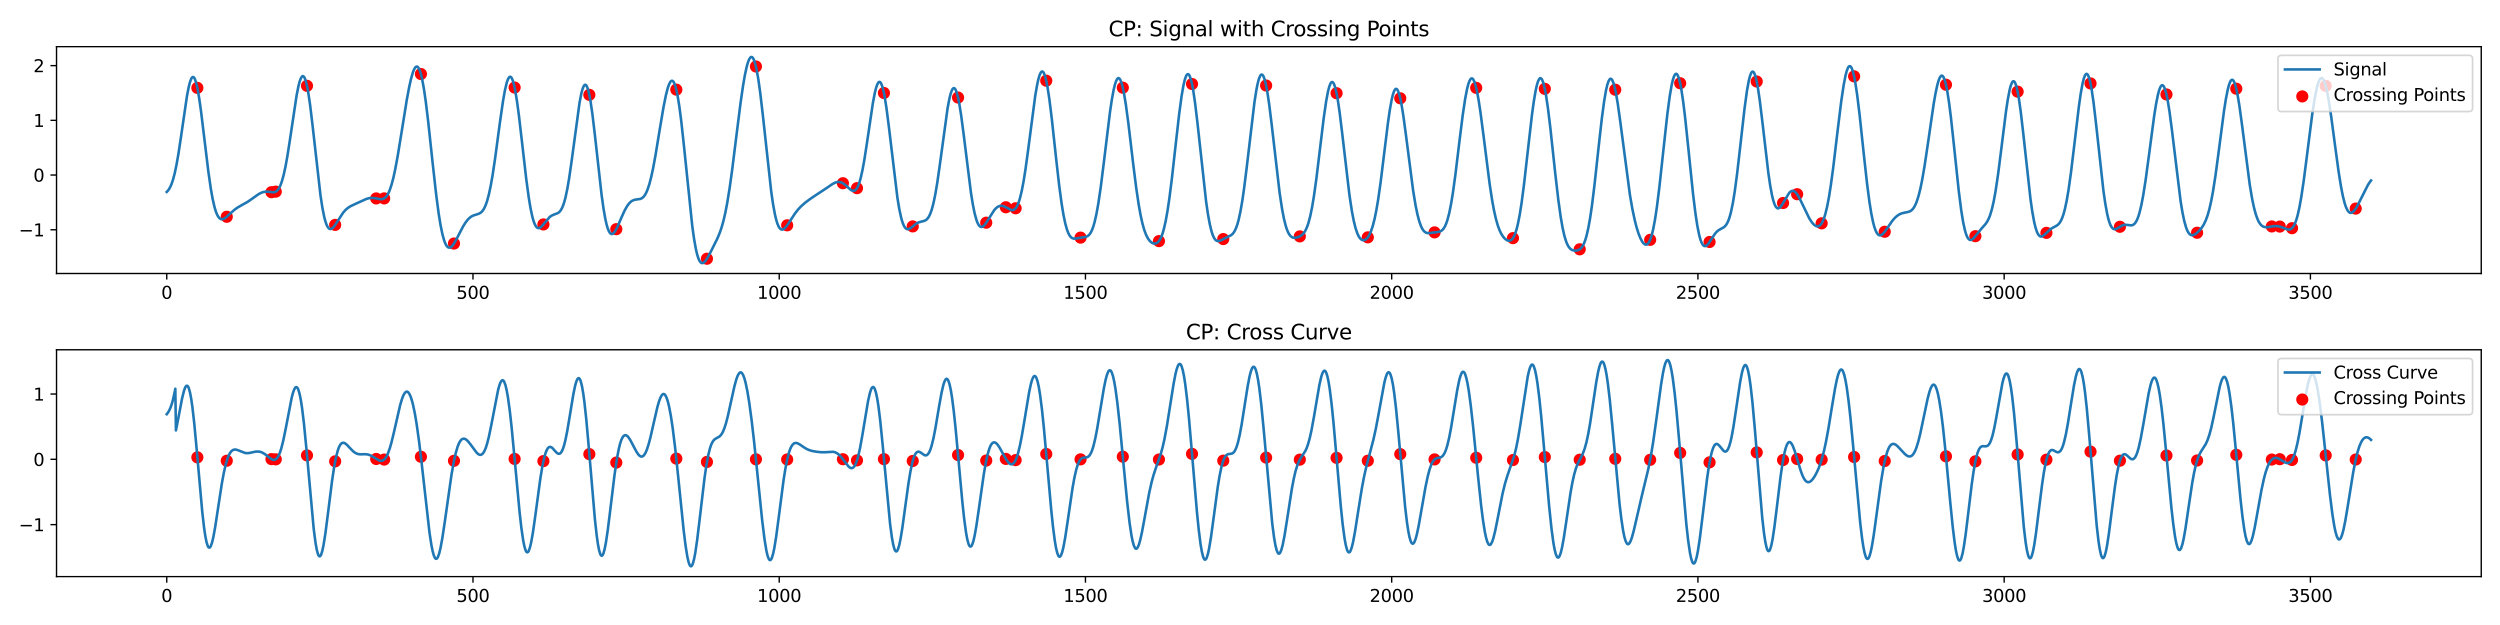 <?xml version="1.0" encoding="utf-8" standalone="no"?>
<!DOCTYPE svg PUBLIC "-//W3C//DTD SVG 1.1//EN"
  "http://www.w3.org/Graphics/SVG/1.1/DTD/svg11.dtd">
<svg xmlns:xlink="http://www.w3.org/1999/xlink" width="1440pt" height="360pt" viewBox="0 0 1440 360" xmlns="http://www.w3.org/2000/svg" version="1.1">
 <defs>
  <style type="text/css">*{stroke-linejoin: round; stroke-linecap: butt}</style>
 </defs>
 <g id="figure_1">
  <g id="patch_1">
   <path d="M 0 360 
L 1440 360 
L 1440 0 
L 0 0 
z
" style="fill: #ffffff"/>
  </g>
  <g id="axes_1">
   <g id="patch_2">
    <path d="M 32.56 157.52 
L 1429.2 157.52 
L 1429.2 26.88 
L 32.56 26.88 
z
" style="fill: #ffffff"/>
   </g>
   <g id="PathCollection_1">
    <defs>
     <path id="m7313517f36" d="M 0 3 
C 0.796 3 1.559 2.684 2.121 2.121 
C 2.684 1.559 3 0.796 3 0 
C 3 -0.796 2.684 -1.559 2.121 -2.121 
C 1.559 -2.684 0.796 -3 0 -3 
C -0.796 -3 -1.559 -2.684 -2.121 -2.121 
C -2.684 -1.559 -3 -0.796 -3 0 
C -3 0.796 -2.684 1.559 -2.121 2.121 
C -1.559 2.684 -0.796 3 0 3 
z
" style="stroke: #ff0000"/>
    </defs>
    <g clip-path="url(#p819ca561b7)">
     <use xlink:href="#m7313517f36" x="113.683" y="50.616" style="fill: #ff0000; stroke: #ff0000"/>
     <use xlink:href="#m7313517f36" x="130.617" y="124.865" style="fill: #ff0000; stroke: #ff0000"/>
     <use xlink:href="#m7313517f36" x="156.37" y="110.699" style="fill: #ff0000; stroke: #ff0000"/>
     <use xlink:href="#m7313517f36" x="158.839" y="110.385" style="fill: #ff0000; stroke: #ff0000"/>
     <use xlink:href="#m7313517f36" x="176.831" y="49.436" style="fill: #ff0000; stroke: #ff0000"/>
     <use xlink:href="#m7313517f36" x="193.059" y="129.535" style="fill: #ff0000; stroke: #ff0000"/>
     <use xlink:href="#m7313517f36" x="216.696" y="114.295" style="fill: #ff0000; stroke: #ff0000"/>
     <use xlink:href="#m7313517f36" x="221.282" y="114.277" style="fill: #ff0000; stroke: #ff0000"/>
     <use xlink:href="#m7313517f36" x="242.449" y="42.631" style="fill: #ff0000; stroke: #ff0000"/>
     <use xlink:href="#m7313517f36" x="261.5" y="140.271" style="fill: #ff0000; stroke: #ff0000"/>
     <use xlink:href="#m7313517f36" x="296.425" y="50.427" style="fill: #ff0000; stroke: #ff0000"/>
     <use xlink:href="#m7313517f36" x="313.006" y="129.273" style="fill: #ff0000; stroke: #ff0000"/>
     <use xlink:href="#m7313517f36" x="339.465" y="54.624" style="fill: #ff0000; stroke: #ff0000"/>
     <use xlink:href="#m7313517f36" x="354.988" y="131.996" style="fill: #ff0000; stroke: #ff0000"/>
     <use xlink:href="#m7313517f36" x="389.561" y="51.627" style="fill: #ff0000; stroke: #ff0000"/>
     <use xlink:href="#m7313517f36" x="407.2" y="149.03" style="fill: #ff0000; stroke: #ff0000"/>
     <use xlink:href="#m7313517f36" x="435.423" y="38.31" style="fill: #ff0000; stroke: #ff0000"/>
     <use xlink:href="#m7313517f36" x="453.415" y="129.777" style="fill: #ff0000; stroke: #ff0000"/>
     <use xlink:href="#m7313517f36" x="485.518" y="105.537" style="fill: #ff0000; stroke: #ff0000"/>
     <use xlink:href="#m7313517f36" x="493.632" y="108.386" style="fill: #ff0000; stroke: #ff0000"/>
     <use xlink:href="#m7313517f36" x="509.155" y="53.569" style="fill: #ff0000; stroke: #ff0000"/>
     <use xlink:href="#m7313517f36" x="525.736" y="130.406" style="fill: #ff0000; stroke: #ff0000"/>
     <use xlink:href="#m7313517f36" x="551.842" y="56.187" style="fill: #ff0000; stroke: #ff0000"/>
     <use xlink:href="#m7313517f36" x="568.07" y="128.269" style="fill: #ff0000; stroke: #ff0000"/>
     <use xlink:href="#m7313517f36" x="579.359" y="119.381" style="fill: #ff0000; stroke: #ff0000"/>
     <use xlink:href="#m7313517f36" x="585.003" y="119.968" style="fill: #ff0000; stroke: #ff0000"/>
     <use xlink:href="#m7313517f36" x="602.643" y="46.479" style="fill: #ff0000; stroke: #ff0000"/>
     <use xlink:href="#m7313517f36" x="622.399" y="136.863" style="fill: #ff0000; stroke: #ff0000"/>
     <use xlink:href="#m7313517f36" x="646.741" y="50.505" style="fill: #ff0000; stroke: #ff0000"/>
     <use xlink:href="#m7313517f36" x="667.555" y="138.881" style="fill: #ff0000; stroke: #ff0000"/>
     <use xlink:href="#m7313517f36" x="686.606" y="48.387" style="fill: #ff0000; stroke: #ff0000"/>
     <use xlink:href="#m7313517f36" x="704.598" y="137.705" style="fill: #ff0000; stroke: #ff0000"/>
     <use xlink:href="#m7313517f36" x="729.292" y="49.259" style="fill: #ff0000; stroke: #ff0000"/>
     <use xlink:href="#m7313517f36" x="748.696" y="136.16" style="fill: #ff0000; stroke: #ff0000"/>
     <use xlink:href="#m7313517f36" x="769.863" y="53.684" style="fill: #ff0000; stroke: #ff0000"/>
     <use xlink:href="#m7313517f36" x="787.855" y="136.712" style="fill: #ff0000; stroke: #ff0000"/>
     <use xlink:href="#m7313517f36" x="806.552" y="56.612" style="fill: #ff0000; stroke: #ff0000"/>
     <use xlink:href="#m7313517f36" x="826.308" y="133.855" style="fill: #ff0000; stroke: #ff0000"/>
     <use xlink:href="#m7313517f36" x="850.298" y="50.596" style="fill: #ff0000; stroke: #ff0000"/>
     <use xlink:href="#m7313517f36" x="871.465" y="137.17" style="fill: #ff0000; stroke: #ff0000"/>
     <use xlink:href="#m7313517f36" x="889.81" y="51.165" style="fill: #ff0000; stroke: #ff0000"/>
     <use xlink:href="#m7313517f36" x="909.918" y="143.605" style="fill: #ff0000; stroke: #ff0000"/>
     <use xlink:href="#m7313517f36" x="930.38" y="51.679" style="fill: #ff0000; stroke: #ff0000"/>
     <use xlink:href="#m7313517f36" x="950.489" y="138.148" style="fill: #ff0000; stroke: #ff0000"/>
     <use xlink:href="#m7313517f36" x="967.775" y="47.941" style="fill: #ff0000; stroke: #ff0000"/>
     <use xlink:href="#m7313517f36" x="984.709" y="139.38" style="fill: #ff0000; stroke: #ff0000"/>
     <use xlink:href="#m7313517f36" x="1011.873" y="46.944" style="fill: #ff0000; stroke: #ff0000"/>
     <use xlink:href="#m7313517f36" x="1027.043" y="116.935" style="fill: #ff0000; stroke: #ff0000"/>
     <use xlink:href="#m7313517f36" x="1035.157" y="111.867" style="fill: #ff0000; stroke: #ff0000"/>
     <use xlink:href="#m7313517f36" x="1049.268" y="128.647" style="fill: #ff0000; stroke: #ff0000"/>
     <use xlink:href="#m7313517f36" x="1067.966" y="43.981" style="fill: #ff0000; stroke: #ff0000"/>
     <use xlink:href="#m7313517f36" x="1085.605" y="133.494" style="fill: #ff0000; stroke: #ff0000"/>
     <use xlink:href="#m7313517f36" x="1120.884" y="48.798" style="fill: #ff0000; stroke: #ff0000"/>
     <use xlink:href="#m7313517f36" x="1137.817" y="136.043" style="fill: #ff0000; stroke: #ff0000"/>
     <use xlink:href="#m7313517f36" x="1162.159" y="52.788" style="fill: #ff0000; stroke: #ff0000"/>
     <use xlink:href="#m7313517f36" x="1178.74" y="134.123" style="fill: #ff0000; stroke: #ff0000"/>
     <use xlink:href="#m7313517f36" x="1204.141" y="48.048" style="fill: #ff0000; stroke: #ff0000"/>
     <use xlink:href="#m7313517f36" x="1221.075" y="130.626" style="fill: #ff0000; stroke: #ff0000"/>
     <use xlink:href="#m7313517f36" x="1247.886" y="54.398" style="fill: #ff0000; stroke: #ff0000"/>
     <use xlink:href="#m7313517f36" x="1265.525" y="134.062" style="fill: #ff0000; stroke: #ff0000"/>
     <use xlink:href="#m7313517f36" x="1288.104" y="51.096" style="fill: #ff0000; stroke: #ff0000"/>
     <use xlink:href="#m7313517f36" x="1308.565" y="130.433" style="fill: #ff0000; stroke: #ff0000"/>
     <use xlink:href="#m7313517f36" x="1313.151" y="130.512" style="fill: #ff0000; stroke: #ff0000"/>
     <use xlink:href="#m7313517f36" x="1320.207" y="131.442" style="fill: #ff0000; stroke: #ff0000"/>
     <use xlink:href="#m7313517f36" x="1339.61" y="49.468" style="fill: #ff0000; stroke: #ff0000"/>
     <use xlink:href="#m7313517f36" x="1356.897" y="120.145" style="fill: #ff0000; stroke: #ff0000"/>
    </g>
   </g>
   <g id="matplotlib.axis_1">
    <g id="xtick_1">
     <g id="line2d_1">
      <defs>
       <path id="m14b39b0dbc" d="M 0 0 
L 0 3.5 
" style="stroke: #000000; stroke-width: 0.8"/>
      </defs>
      <g>
       <use xlink:href="#m14b39b0dbc" x="96.044" y="157.52" style="stroke: #000000; stroke-width: 0.8"/>
      </g>
     </g>
     <g id="text_1">
      <!-- 0 -->
      <g transform="translate(92.862 172.118) scale(0.1 -0.1)">
       <defs>
        <path id="DejaVuSans-30" d="M 2034 4250 
Q 1547 4250 1301 3770 
Q 1056 3291 1056 2328 
Q 1056 1369 1301 889 
Q 1547 409 2034 409 
Q 2525 409 2770 889 
Q 3016 1369 3016 2328 
Q 3016 3291 2770 3770 
Q 2525 4250 2034 4250 
z
M 2034 4750 
Q 2819 4750 3233 4129 
Q 3647 3509 3647 2328 
Q 3647 1150 3233 529 
Q 2819 -91 2034 -91 
Q 1250 -91 836 529 
Q 422 1150 422 2328 
Q 422 3509 836 4129 
Q 1250 4750 2034 4750 
z
" transform="scale(0.016)"/>
       </defs>
       <use xlink:href="#DejaVuSans-30"/>
      </g>
     </g>
    </g>
    <g id="xtick_2">
     <g id="line2d_2">
      <g>
       <use xlink:href="#m14b39b0dbc" x="272.436" y="157.52" style="stroke: #000000; stroke-width: 0.8"/>
      </g>
     </g>
     <g id="text_2">
      <!-- 500 -->
      <g transform="translate(262.892 172.118) scale(0.1 -0.1)">
       <defs>
        <path id="DejaVuSans-35" d="M 691 4666 
L 3169 4666 
L 3169 4134 
L 1269 4134 
L 1269 2991 
Q 1406 3038 1543 3061 
Q 1681 3084 1819 3084 
Q 2600 3084 3056 2656 
Q 3513 2228 3513 1497 
Q 3513 744 3044 326 
Q 2575 -91 1722 -91 
Q 1428 -91 1123 -41 
Q 819 9 494 109 
L 494 744 
Q 775 591 1075 516 
Q 1375 441 1709 441 
Q 2250 441 2565 725 
Q 2881 1009 2881 1497 
Q 2881 1984 2565 2268 
Q 2250 2553 1709 2553 
Q 1456 2553 1204 2497 
Q 953 2441 691 2322 
L 691 4666 
z
" transform="scale(0.016)"/>
       </defs>
       <use xlink:href="#DejaVuSans-35"/>
       <use xlink:href="#DejaVuSans-30" x="63.623"/>
       <use xlink:href="#DejaVuSans-30" x="127.246"/>
      </g>
     </g>
    </g>
    <g id="xtick_3">
     <g id="line2d_3">
      <g>
       <use xlink:href="#m14b39b0dbc" x="448.829" y="157.52" style="stroke: #000000; stroke-width: 0.8"/>
      </g>
     </g>
     <g id="text_3">
      <!-- 1000 -->
      <g transform="translate(436.104 172.118) scale(0.1 -0.1)">
       <defs>
        <path id="DejaVuSans-31" d="M 794 531 
L 1825 531 
L 1825 4091 
L 703 3866 
L 703 4441 
L 1819 4666 
L 2450 4666 
L 2450 531 
L 3481 531 
L 3481 0 
L 794 0 
L 794 531 
z
" transform="scale(0.016)"/>
       </defs>
       <use xlink:href="#DejaVuSans-31"/>
       <use xlink:href="#DejaVuSans-30" x="63.623"/>
       <use xlink:href="#DejaVuSans-30" x="127.246"/>
       <use xlink:href="#DejaVuSans-30" x="190.869"/>
      </g>
     </g>
    </g>
    <g id="xtick_4">
     <g id="line2d_4">
      <g>
       <use xlink:href="#m14b39b0dbc" x="625.221" y="157.52" style="stroke: #000000; stroke-width: 0.8"/>
      </g>
     </g>
     <g id="text_4">
      <!-- 1500 -->
      <g transform="translate(612.496 172.118) scale(0.1 -0.1)">
       <use xlink:href="#DejaVuSans-31"/>
       <use xlink:href="#DejaVuSans-35" x="63.623"/>
       <use xlink:href="#DejaVuSans-30" x="127.246"/>
       <use xlink:href="#DejaVuSans-30" x="190.869"/>
      </g>
     </g>
    </g>
    <g id="xtick_5">
     <g id="line2d_5">
      <g>
       <use xlink:href="#m14b39b0dbc" x="801.613" y="157.52" style="stroke: #000000; stroke-width: 0.8"/>
      </g>
     </g>
     <g id="text_5">
      <!-- 2000 -->
      <g transform="translate(788.888 172.118) scale(0.1 -0.1)">
       <defs>
        <path id="DejaVuSans-32" d="M 1228 531 
L 3431 531 
L 3431 0 
L 469 0 
L 469 531 
Q 828 903 1448 1529 
Q 2069 2156 2228 2338 
Q 2531 2678 2651 2914 
Q 2772 3150 2772 3378 
Q 2772 3750 2511 3984 
Q 2250 4219 1831 4219 
Q 1534 4219 1204 4116 
Q 875 4013 500 3803 
L 500 4441 
Q 881 4594 1212 4672 
Q 1544 4750 1819 4750 
Q 2544 4750 2975 4387 
Q 3406 4025 3406 3419 
Q 3406 3131 3298 2873 
Q 3191 2616 2906 2266 
Q 2828 2175 2409 1742 
Q 1991 1309 1228 531 
z
" transform="scale(0.016)"/>
       </defs>
       <use xlink:href="#DejaVuSans-32"/>
       <use xlink:href="#DejaVuSans-30" x="63.623"/>
       <use xlink:href="#DejaVuSans-30" x="127.246"/>
       <use xlink:href="#DejaVuSans-30" x="190.869"/>
      </g>
     </g>
    </g>
    <g id="xtick_6">
     <g id="line2d_6">
      <g>
       <use xlink:href="#m14b39b0dbc" x="978.006" y="157.52" style="stroke: #000000; stroke-width: 0.8"/>
      </g>
     </g>
     <g id="text_6">
      <!-- 2500 -->
      <g transform="translate(965.281 172.118) scale(0.1 -0.1)">
       <use xlink:href="#DejaVuSans-32"/>
       <use xlink:href="#DejaVuSans-35" x="63.623"/>
       <use xlink:href="#DejaVuSans-30" x="127.246"/>
       <use xlink:href="#DejaVuSans-30" x="190.869"/>
      </g>
     </g>
    </g>
    <g id="xtick_7">
     <g id="line2d_7">
      <g>
       <use xlink:href="#m14b39b0dbc" x="1154.398" y="157.52" style="stroke: #000000; stroke-width: 0.8"/>
      </g>
     </g>
     <g id="text_7">
      <!-- 3000 -->
      <g transform="translate(1141.673 172.118) scale(0.1 -0.1)">
       <defs>
        <path id="DejaVuSans-33" d="M 2597 2516 
Q 3050 2419 3304 2112 
Q 3559 1806 3559 1356 
Q 3559 666 3084 287 
Q 2609 -91 1734 -91 
Q 1441 -91 1130 -33 
Q 819 25 488 141 
L 488 750 
Q 750 597 1062 519 
Q 1375 441 1716 441 
Q 2309 441 2620 675 
Q 2931 909 2931 1356 
Q 2931 1769 2642 2001 
Q 2353 2234 1838 2234 
L 1294 2234 
L 1294 2753 
L 1863 2753 
Q 2328 2753 2575 2939 
Q 2822 3125 2822 3475 
Q 2822 3834 2567 4026 
Q 2313 4219 1838 4219 
Q 1578 4219 1281 4162 
Q 984 4106 628 3988 
L 628 4550 
Q 988 4650 1302 4700 
Q 1616 4750 1894 4750 
Q 2613 4750 3031 4423 
Q 3450 4097 3450 3541 
Q 3450 3153 3228 2886 
Q 3006 2619 2597 2516 
z
" transform="scale(0.016)"/>
       </defs>
       <use xlink:href="#DejaVuSans-33"/>
       <use xlink:href="#DejaVuSans-30" x="63.623"/>
       <use xlink:href="#DejaVuSans-30" x="127.246"/>
       <use xlink:href="#DejaVuSans-30" x="190.869"/>
      </g>
     </g>
    </g>
    <g id="xtick_8">
     <g id="line2d_8">
      <g>
       <use xlink:href="#m14b39b0dbc" x="1330.791" y="157.52" style="stroke: #000000; stroke-width: 0.8"/>
      </g>
     </g>
     <g id="text_8">
      <!-- 3500 -->
      <g transform="translate(1318.066 172.118) scale(0.1 -0.1)">
       <use xlink:href="#DejaVuSans-33"/>
       <use xlink:href="#DejaVuSans-35" x="63.623"/>
       <use xlink:href="#DejaVuSans-30" x="127.246"/>
       <use xlink:href="#DejaVuSans-30" x="190.869"/>
      </g>
     </g>
    </g>
   </g>
   <g id="matplotlib.axis_2">
    <g id="ytick_1">
     <g id="line2d_9">
      <defs>
       <path id="mb526bf17ce" d="M 0 0 
L -3.5 0 
" style="stroke: #000000; stroke-width: 0.8"/>
      </defs>
      <g>
       <use xlink:href="#mb526bf17ce" x="32.56" y="132.348" style="stroke: #000000; stroke-width: 0.8"/>
      </g>
     </g>
     <g id="text_9">
      <!-- −1 -->
      <g transform="translate(10.818 136.147) scale(0.1 -0.1)">
       <defs>
        <path id="DejaVuSans-2212" d="M 678 2272 
L 4684 2272 
L 4684 1741 
L 678 1741 
L 678 2272 
z
" transform="scale(0.016)"/>
       </defs>
       <use xlink:href="#DejaVuSans-2212"/>
       <use xlink:href="#DejaVuSans-31" x="83.789"/>
      </g>
     </g>
    </g>
    <g id="ytick_2">
     <g id="line2d_10">
      <g>
       <use xlink:href="#mb526bf17ce" x="32.56" y="100.829" style="stroke: #000000; stroke-width: 0.8"/>
      </g>
     </g>
     <g id="text_10">
      <!-- 0 -->
      <g transform="translate(19.198 104.629) scale(0.1 -0.1)">
       <use xlink:href="#DejaVuSans-30"/>
      </g>
     </g>
    </g>
    <g id="ytick_3">
     <g id="line2d_11">
      <g>
       <use xlink:href="#mb526bf17ce" x="32.56" y="69.311" style="stroke: #000000; stroke-width: 0.8"/>
      </g>
     </g>
     <g id="text_11">
      <!-- 1 -->
      <g transform="translate(19.198 73.111) scale(0.1 -0.1)">
       <use xlink:href="#DejaVuSans-31"/>
      </g>
     </g>
    </g>
    <g id="ytick_4">
     <g id="line2d_12">
      <g>
       <use xlink:href="#mb526bf17ce" x="32.56" y="37.793" style="stroke: #000000; stroke-width: 0.8"/>
      </g>
     </g>
     <g id="text_12">
      <!-- 2 -->
      <g transform="translate(19.198 41.593) scale(0.1 -0.1)">
       <use xlink:href="#DejaVuSans-32"/>
      </g>
     </g>
    </g>
   </g>
   <g id="line2d_13">
    <path d="M 96.044 110.56 
L 96.749 109.794 
L 97.455 108.793 
L 98.16 107.495 
L 98.866 105.841 
L 99.571 103.778 
L 100.63 99.833 
L 101.688 94.818 
L 102.747 88.78 
L 104.158 79.459 
L 107.686 55.361 
L 108.744 49.924 
L 109.449 47.209 
L 110.155 45.352 
L 110.508 44.771 
L 110.861 44.433 
L 111.213 44.342 
L 111.566 44.502 
L 111.919 44.913 
L 112.272 45.574 
L 112.977 47.63 
L 113.683 50.616 
L 114.741 56.646 
L 115.8 64.173 
L 117.564 78.678 
L 120.033 99.017 
L 121.444 108.758 
L 122.503 114.672 
L 123.561 119.283 
L 124.266 121.64 
L 124.972 123.455 
L 125.678 124.773 
L 126.383 125.646 
L 127.089 126.134 
L 127.794 126.298 
L 128.5 126.198 
L 129.205 125.892 
L 130.264 125.159 
L 132.028 123.56 
L 134.85 120.989 
L 136.614 119.694 
L 138.731 118.45 
L 142.611 116.279 
L 145.081 114.569 
L 148.961 111.821 
L 150.373 111.074 
L 151.784 110.58 
L 153.195 110.376 
L 154.606 110.441 
L 157.428 110.755 
L 158.134 110.657 
L 158.839 110.385 
L 159.545 109.882 
L 160.25 109.087 
L 160.956 107.947 
L 161.662 106.411 
L 162.367 104.441 
L 163.426 100.617 
L 164.484 95.739 
L 165.542 89.881 
L 166.953 80.861 
L 170.834 55.035 
L 171.892 49.706 
L 172.598 46.986 
L 173.304 45.057 
L 174.009 44.005 
L 174.362 43.828 
L 174.715 43.893 
L 175.067 44.202 
L 175.42 44.759 
L 176.126 46.614 
L 176.831 49.436 
L 177.537 53.173 
L 178.595 60.304 
L 180.006 72.004 
L 184.593 112.467 
L 185.651 119.386 
L 186.709 124.766 
L 187.415 127.471 
L 188.12 129.491 
L 188.826 130.866 
L 189.532 131.657 
L 190.237 131.934 
L 190.943 131.779 
L 191.648 131.274 
L 192.354 130.5 
L 193.412 129.003 
L 197.646 122.493 
L 199.057 120.899 
L 200.468 119.689 
L 201.879 118.791 
L 203.996 117.787 
L 208.229 115.851 
L 211.052 114.587 
L 212.463 114.175 
L 213.874 113.994 
L 215.285 114.052 
L 217.049 114.371 
L 219.166 114.738 
L 220.224 114.678 
L 220.929 114.458 
L 221.635 114.042 
L 222.341 113.385 
L 223.046 112.445 
L 223.752 111.183 
L 224.457 109.568 
L 225.516 106.437 
L 226.574 102.438 
L 227.632 97.603 
L 229.044 90.032 
L 231.16 77.064 
L 234.335 57.356 
L 235.746 49.86 
L 236.805 45.198 
L 237.863 41.591 
L 238.569 39.874 
L 239.274 38.773 
L 239.627 38.47 
L 239.98 38.34 
L 240.333 38.388 
L 240.685 38.62 
L 241.038 39.038 
L 241.744 40.448 
L 242.449 42.631 
L 243.155 45.585 
L 244.213 51.407 
L 245.272 58.746 
L 246.683 70.417 
L 249.152 93.468 
L 251.269 112.394 
L 252.68 123.038 
L 253.738 129.583 
L 254.797 134.77 
L 255.855 138.583 
L 256.561 140.389 
L 257.266 141.641 
L 257.972 142.382 
L 258.677 142.661 
L 259.383 142.531 
L 260.089 142.05 
L 260.794 141.277 
L 261.853 139.698 
L 263.264 137.1 
L 266.792 130.318 
L 268.203 128.093 
L 269.614 126.325 
L 270.672 125.32 
L 271.73 124.581 
L 272.789 124.071 
L 274.553 123.529 
L 275.964 123.046 
L 277.022 122.398 
L 277.728 121.723 
L 278.433 120.783 
L 279.139 119.523 
L 279.845 117.891 
L 280.55 115.842 
L 281.608 111.92 
L 282.667 106.94 
L 283.725 100.932 
L 285.136 91.555 
L 287.959 70.481 
L 289.723 58.284 
L 290.781 52.301 
L 291.839 47.775 
L 292.545 45.72 
L 293.25 44.516 
L 293.603 44.25 
L 293.956 44.213 
L 294.309 44.409 
L 294.662 44.838 
L 295.367 46.396 
L 296.073 48.864 
L 296.778 52.198 
L 297.837 58.657 
L 298.895 66.557 
L 300.659 81.714 
L 303.128 103.213 
L 304.539 113.659 
L 305.598 120.023 
L 306.656 124.947 
L 307.362 127.412 
L 308.067 129.244 
L 308.773 130.483 
L 309.478 131.187 
L 310.184 131.423 
L 310.89 131.268 
L 311.595 130.805 
L 312.654 129.707 
L 316.534 125.076 
L 317.593 124.297 
L 318.651 123.779 
L 321.473 122.675 
L 322.179 122.114 
L 322.884 121.283 
L 323.59 120.102 
L 324.295 118.499 
L 325.001 116.413 
L 325.707 113.801 
L 326.765 108.853 
L 327.823 102.703 
L 329.234 92.926 
L 333.821 59.101 
L 334.879 53.719 
L 335.585 51.144 
L 336.29 49.491 
L 336.643 49.033 
L 336.996 48.829 
L 337.348 48.883 
L 337.701 49.198 
L 338.054 49.773 
L 338.76 51.699 
L 339.465 54.624 
L 340.171 58.478 
L 341.229 65.78 
L 342.64 77.63 
L 346.521 112.322 
L 347.579 119.881 
L 348.638 125.958 
L 349.343 129.117 
L 350.049 131.551 
L 350.754 133.28 
L 351.46 134.342 
L 352.165 134.795 
L 352.518 134.814 
L 353.224 134.485 
L 353.929 133.733 
L 354.635 132.642 
L 355.693 130.55 
L 357.81 125.628 
L 359.574 121.697 
L 360.985 119.091 
L 362.043 117.557 
L 363.102 116.407 
L 364.16 115.628 
L 365.218 115.172 
L 366.277 114.951 
L 368.746 114.602 
L 369.452 114.32 
L 370.157 113.859 
L 370.863 113.163 
L 371.569 112.186 
L 372.274 110.885 
L 372.98 109.227 
L 374.038 106.029 
L 375.096 101.962 
L 376.155 97.067 
L 377.566 89.453 
L 380.035 74.414 
L 382.152 61.86 
L 383.563 54.835 
L 384.622 50.732 
L 385.327 48.691 
L 386.033 47.287 
L 386.386 46.843 
L 386.738 46.58 
L 387.091 46.505 
L 387.444 46.624 
L 387.797 46.942 
L 388.15 47.463 
L 388.855 49.125 
L 389.561 51.627 
L 390.266 54.965 
L 391.325 61.479 
L 392.383 69.632 
L 393.794 82.515 
L 398.733 130.142 
L 399.791 137.68 
L 400.85 143.573 
L 401.555 146.555 
L 402.261 148.795 
L 402.966 150.337 
L 403.672 151.241 
L 404.378 151.582 
L 405.083 151.445 
L 405.789 150.917 
L 406.494 150.086 
L 407.553 148.441 
L 409.317 145.168 
L 413.197 137.408 
L 414.608 134.009 
L 415.667 130.908 
L 416.725 127.142 
L 417.783 122.568 
L 418.842 117.101 
L 420.253 108.407 
L 421.664 98.289 
L 424.134 78.498 
L 426.603 58.946 
L 428.014 49.26 
L 429.073 43.165 
L 430.131 38.314 
L 430.836 35.866 
L 431.542 34.106 
L 432.248 33.077 
L 432.6 32.849 
L 432.953 32.818 
L 433.306 32.987 
L 433.659 33.359 
L 434.364 34.72 
L 435.07 36.908 
L 435.775 39.914 
L 436.834 45.892 
L 437.892 53.466 
L 439.303 65.525 
L 444.242 110.522 
L 445.301 117.758 
L 446.359 123.505 
L 447.065 126.482 
L 447.77 128.788 
L 448.476 130.461 
L 449.181 131.553 
L 449.887 132.127 
L 450.592 132.256 
L 451.298 132.013 
L 452.004 131.473 
L 453.062 130.258 
L 454.473 128.198 
L 458.001 122.829 
L 459.765 120.596 
L 461.529 118.733 
L 463.645 116.869 
L 466.468 114.734 
L 469.996 112.344 
L 476.346 108.174 
L 479.521 105.981 
L 480.932 105.253 
L 481.99 104.91 
L 483.049 104.792 
L 484.107 104.932 
L 485.165 105.342 
L 486.224 106.008 
L 487.635 107.207 
L 490.104 109.391 
L 490.81 109.779 
L 491.515 109.943 
L 492.221 109.811 
L 492.927 109.313 
L 493.632 108.386 
L 494.338 106.977 
L 495.043 105.048 
L 495.749 102.578 
L 496.807 97.867 
L 497.866 92.046 
L 499.277 82.951 
L 502.805 59.188 
L 503.863 53.657 
L 504.569 50.79 
L 505.274 48.703 
L 505.98 47.478 
L 506.332 47.208 
L 506.685 47.173 
L 507.038 47.377 
L 507.391 47.821 
L 508.096 49.426 
L 508.802 51.965 
L 509.507 55.384 
L 510.566 61.983 
L 511.977 72.914 
L 516.916 113.962 
L 517.974 120.335 
L 519.033 125.271 
L 519.738 127.751 
L 520.444 129.611 
L 521.149 130.897 
L 521.855 131.673 
L 522.561 132.015 
L 523.266 132.005 
L 523.972 131.73 
L 525.03 130.998 
L 527.852 128.749 
L 528.911 128.186 
L 530.322 127.736 
L 532.439 127.213 
L 533.144 126.868 
L 533.85 126.326 
L 534.555 125.513 
L 535.261 124.36 
L 535.966 122.801 
L 536.672 120.781 
L 537.73 116.804 
L 538.789 111.649 
L 539.847 105.369 
L 541.258 95.563 
L 545.844 62.095 
L 546.903 56.6 
L 547.608 53.852 
L 548.314 51.938 
L 548.667 51.313 
L 549.019 50.918 
L 549.372 50.758 
L 549.725 50.834 
L 550.078 51.147 
L 550.431 51.697 
L 551.136 53.495 
L 551.842 56.187 
L 552.547 59.707 
L 553.606 66.333 
L 555.017 77.033 
L 559.25 110.917 
L 560.309 117.509 
L 561.367 122.793 
L 562.425 126.688 
L 563.131 128.52 
L 563.836 129.772 
L 564.542 130.489 
L 565.248 130.728 
L 565.953 130.554 
L 566.659 130.039 
L 567.364 129.253 
L 568.423 127.724 
L 572.656 121.048 
L 573.714 119.894 
L 574.773 119.082 
L 575.831 118.629 
L 576.889 118.525 
L 577.948 118.734 
L 579.006 119.19 
L 582.534 120.984 
L 583.24 121.03 
L 583.945 120.838 
L 584.651 120.346 
L 585.356 119.494 
L 586.062 118.228 
L 586.767 116.5 
L 587.473 114.27 
L 588.531 109.933 
L 589.59 104.398 
L 590.648 97.745 
L 592.059 87.478 
L 596.293 55.182 
L 597.351 49.044 
L 598.056 45.811 
L 598.762 43.376 
L 599.468 41.811 
L 599.82 41.374 
L 600.173 41.172 
L 600.526 41.21 
L 600.879 41.49 
L 601.232 42.012 
L 601.937 43.778 
L 602.643 46.479 
L 603.348 50.064 
L 604.407 56.926 
L 605.818 68.267 
L 608.287 90.998 
L 610.051 106.535 
L 611.462 117.101 
L 612.521 123.559 
L 613.579 128.657 
L 614.637 132.423 
L 615.343 134.251 
L 616.049 135.593 
L 616.754 136.514 
L 617.46 137.083 
L 618.165 137.375 
L 618.871 137.461 
L 619.929 137.353 
L 623.457 136.742 
L 625.221 136.51 
L 626.279 136.109 
L 626.985 135.608 
L 627.69 134.839 
L 628.396 133.736 
L 629.102 132.235 
L 629.807 130.281 
L 630.513 127.828 
L 631.571 123.154 
L 632.629 117.273 
L 634.041 107.697 
L 635.804 93.641 
L 639.332 64.701 
L 640.391 57.557 
L 641.449 51.784 
L 642.155 48.84 
L 642.86 46.698 
L 643.566 45.407 
L 643.919 45.091 
L 644.271 44.997 
L 644.624 45.127 
L 644.977 45.48 
L 645.33 46.056 
L 646.035 47.861 
L 646.741 50.505 
L 647.446 53.932 
L 648.505 60.37 
L 649.916 70.847 
L 652.738 94.608 
L 654.502 108.547 
L 655.913 118.017 
L 656.972 123.894 
L 658.03 128.683 
L 659.088 132.439 
L 660.147 135.275 
L 661.205 137.338 
L 662.263 138.775 
L 663.322 139.71 
L 664.027 140.092 
L 664.733 140.289 
L 665.438 140.295 
L 666.144 140.086 
L 666.85 139.63 
L 667.555 138.881 
L 668.261 137.79 
L 668.966 136.304 
L 669.672 134.37 
L 670.377 131.943 
L 671.436 127.3 
L 672.494 121.408 
L 673.552 114.297 
L 674.964 103.167 
L 677.08 84.298 
L 679.197 65.698 
L 680.608 55.261 
L 681.667 49.18 
L 682.372 46.152 
L 683.078 44.037 
L 683.43 43.34 
L 683.783 42.892 
L 684.136 42.695 
L 684.489 42.752 
L 684.842 43.065 
L 685.194 43.633 
L 685.9 45.523 
L 686.606 48.387 
L 687.311 52.168 
L 688.369 59.365 
L 689.781 71.196 
L 694.72 116.119 
L 695.778 123.37 
L 696.836 129.162 
L 697.895 133.467 
L 698.6 135.551 
L 699.306 137.063 
L 700.011 138.07 
L 700.717 138.647 
L 701.422 138.876 
L 702.128 138.841 
L 703.186 138.464 
L 709.184 135.425 
L 709.889 134.82 
L 710.595 133.975 
L 711.3 132.815 
L 712.006 131.265 
L 712.712 129.26 
L 713.417 126.745 
L 714.476 121.938 
L 715.534 115.855 
L 716.592 108.566 
L 718.003 97.308 
L 722.59 58.682 
L 723.648 51.967 
L 724.353 48.409 
L 725.059 45.688 
L 725.765 43.875 
L 726.117 43.323 
L 726.47 43.015 
L 726.823 42.951 
L 727.176 43.133 
L 727.529 43.561 
L 727.881 44.232 
L 728.587 46.29 
L 729.292 49.259 
L 729.998 53.072 
L 731.056 60.167 
L 732.468 71.566 
L 737.054 111.041 
L 738.465 120.352 
L 739.523 125.867 
L 740.582 130.103 
L 741.287 132.256 
L 741.993 133.92 
L 742.698 135.15 
L 743.404 136.008 
L 744.109 136.557 
L 744.815 136.861 
L 745.521 136.977 
L 746.579 136.901 
L 747.637 136.618 
L 748.696 136.16 
L 749.754 135.475 
L 750.812 134.439 
L 751.518 133.464 
L 752.223 132.19 
L 752.929 130.556 
L 753.635 128.502 
L 754.693 124.528 
L 755.751 119.392 
L 756.81 113.075 
L 758.221 102.995 
L 760.338 85.543 
L 762.454 68.106 
L 763.865 58.33 
L 764.924 52.712 
L 765.629 49.983 
L 766.335 48.159 
L 766.688 47.605 
L 767.04 47.297 
L 767.393 47.237 
L 767.746 47.427 
L 768.099 47.867 
L 768.452 48.554 
L 769.157 50.656 
L 769.863 53.684 
L 770.568 57.563 
L 771.627 64.754 
L 773.038 76.225 
L 777.271 112.317 
L 778.682 121.611 
L 779.741 127.135 
L 780.799 131.411 
L 781.857 134.526 
L 782.563 136.025 
L 783.269 137.117 
L 783.974 137.847 
L 784.68 138.255 
L 785.385 138.374 
L 786.091 138.225 
L 786.796 137.818 
L 787.502 137.149 
L 788.208 136.204 
L 788.913 134.955 
L 789.619 133.369 
L 790.677 130.269 
L 791.735 126.187 
L 792.794 121.023 
L 793.852 114.747 
L 795.263 104.786 
L 797.38 87.582 
L 799.497 70.502 
L 800.555 63.21 
L 801.613 57.363 
L 802.319 54.454 
L 803.025 52.432 
L 803.377 51.773 
L 803.73 51.355 
L 804.083 51.179 
L 804.436 51.248 
L 804.788 51.561 
L 805.141 52.113 
L 805.847 53.92 
L 806.552 56.612 
L 807.258 60.108 
L 808.316 66.63 
L 809.727 77.039 
L 813.961 109.768 
L 815.372 118.306 
L 816.43 123.44 
L 817.489 127.452 
L 818.547 130.393 
L 819.253 131.814 
L 819.958 132.853 
L 820.664 133.564 
L 821.369 134.004 
L 822.075 134.229 
L 823.133 134.291 
L 824.897 134.057 
L 827.719 133.706 
L 829.131 133.442 
L 830.189 132.957 
L 830.895 132.387 
L 831.6 131.543 
L 832.306 130.357 
L 833.011 128.765 
L 833.717 126.708 
L 834.775 122.658 
L 835.833 117.382 
L 836.892 110.902 
L 838.303 100.65 
L 840.772 80.292 
L 842.536 66.267 
L 843.948 56.836 
L 845.006 51.346 
L 845.711 48.584 
L 846.417 46.608 
L 847.123 45.453 
L 847.475 45.191 
L 847.828 45.141 
L 848.181 45.303 
L 848.534 45.676 
L 849.239 47.045 
L 849.945 49.22 
L 850.65 52.155 
L 851.709 57.841 
L 852.767 64.818 
L 854.531 78.365 
L 858.059 106.157 
L 859.47 115.357 
L 860.528 121.113 
L 861.587 125.848 
L 862.645 129.616 
L 863.704 132.531 
L 864.762 134.738 
L 865.82 136.379 
L 866.879 137.561 
L 867.937 138.335 
L 868.642 138.616 
L 869.348 138.683 
L 870.054 138.498 
L 870.759 138.012 
L 871.465 137.17 
L 872.17 135.913 
L 872.876 134.183 
L 873.581 131.926 
L 874.287 129.103 
L 875.345 123.754 
L 876.404 117.078 
L 877.815 106.339 
L 879.932 87.697 
L 882.401 66.217 
L 883.459 58.493 
L 884.518 52.26 
L 885.223 49.091 
L 885.929 46.798 
L 886.635 45.432 
L 886.987 45.108 
L 887.34 45.027 
L 887.693 45.189 
L 888.046 45.594 
L 888.398 46.24 
L 889.104 48.246 
L 889.81 51.165 
L 890.515 54.939 
L 891.574 62.021 
L 892.985 73.554 
L 895.807 99.737 
L 897.571 114.972 
L 898.982 125.089 
L 900.04 131.149 
L 901.099 135.851 
L 902.157 139.28 
L 902.863 140.943 
L 903.568 142.183 
L 904.274 143.071 
L 904.979 143.678 
L 905.685 144.066 
L 906.743 144.349 
L 907.802 144.367 
L 908.86 144.142 
L 909.566 143.827 
L 910.271 143.332 
L 910.977 142.602 
L 911.682 141.572 
L 912.388 140.172 
L 913.093 138.332 
L 913.799 135.991 
L 914.857 131.431 
L 915.916 125.532 
L 916.974 118.311 
L 918.385 106.898 
L 920.855 84.186 
L 922.619 68.503 
L 924.03 57.988 
L 925.088 51.922 
L 925.794 48.912 
L 926.499 46.8 
L 927.205 45.621 
L 927.558 45.386 
L 927.91 45.387 
L 928.263 45.623 
L 928.616 46.089 
L 929.321 47.695 
L 930.027 50.152 
L 930.733 53.391 
L 931.791 59.519 
L 933.202 69.493 
L 938.847 112.317 
L 940.258 120.434 
L 941.669 127.071 
L 942.727 131.138 
L 943.786 134.488 
L 944.844 137.16 
L 945.902 139.16 
L 946.608 140.102 
L 947.314 140.705 
L 948.019 140.934 
L 948.725 140.747 
L 949.43 140.098 
L 950.136 138.936 
L 950.841 137.214 
L 951.547 134.891 
L 952.253 131.936 
L 953.311 126.296 
L 954.369 119.25 
L 955.78 107.957 
L 957.897 88.459 
L 960.367 65.952 
L 961.778 55.337 
L 962.836 49.18 
L 963.542 46.109 
L 964.247 43.949 
L 964.953 42.751 
L 965.306 42.524 
L 965.658 42.548 
L 966.011 42.824 
L 966.364 43.353 
L 967.069 45.16 
L 967.775 47.941 
L 968.481 51.645 
L 969.539 58.767 
L 970.597 67.462 
L 972.361 84.239 
L 975.184 111.638 
L 976.595 123.099 
L 977.653 130.017 
L 978.711 135.306 
L 979.417 137.91 
L 980.123 139.803 
L 980.828 141.032 
L 981.534 141.663 
L 981.886 141.778 
L 982.592 141.662 
L 983.298 141.162 
L 984.003 140.37 
L 985.061 138.838 
L 987.884 134.558 
L 988.942 133.378 
L 990 132.521 
L 991.412 131.735 
L 992.823 130.957 
L 993.528 130.378 
L 994.234 129.554 
L 994.939 128.393 
L 995.645 126.809 
L 996.351 124.727 
L 997.056 122.087 
L 998.115 116.999 
L 999.173 110.537 
L 1000.584 99.984 
L 1002.348 84.628 
L 1004.817 62.802 
L 1006.229 52.444 
L 1007.287 46.58 
L 1007.993 43.793 
L 1008.698 42 
L 1009.051 41.494 
L 1009.404 41.254 
L 1009.756 41.282 
L 1010.109 41.577 
L 1010.462 42.139 
L 1011.168 44.044 
L 1011.873 46.944 
L 1012.579 50.757 
L 1013.637 57.941 
L 1015.048 69.493 
L 1018.576 99.684 
L 1019.634 106.883 
L 1020.693 112.563 
L 1021.398 115.436 
L 1022.104 117.575 
L 1022.809 119.01 
L 1023.515 119.797 
L 1023.868 119.969 
L 1024.221 120.008 
L 1024.926 119.733 
L 1025.632 119.064 
L 1026.69 117.536 
L 1030.571 111.11 
L 1031.276 110.431 
L 1031.982 110.028 
L 1032.687 109.923 
L 1033.393 110.122 
L 1034.099 110.618 
L 1034.804 111.389 
L 1035.863 112.985 
L 1037.274 115.706 
L 1042.213 125.913 
L 1043.624 128.051 
L 1044.682 129.259 
L 1045.74 130.064 
L 1046.446 130.339 
L 1047.152 130.372 
L 1047.857 130.128 
L 1048.563 129.567 
L 1049.268 128.647 
L 1049.974 127.323 
L 1050.679 125.553 
L 1051.385 123.299 
L 1052.443 118.95 
L 1053.502 113.406 
L 1054.56 106.709 
L 1055.971 96.239 
L 1058.441 75.491 
L 1060.557 58.314 
L 1061.969 48.882 
L 1063.027 43.484 
L 1063.733 40.849 
L 1064.438 39.063 
L 1064.791 38.506 
L 1065.144 38.177 
L 1065.496 38.082 
L 1065.849 38.222 
L 1066.202 38.599 
L 1066.555 39.213 
L 1067.26 41.141 
L 1067.966 43.981 
L 1068.672 47.684 
L 1069.73 54.695 
L 1071.141 66.231 
L 1073.61 89.418 
L 1075.374 105.365 
L 1076.786 116.231 
L 1077.844 122.851 
L 1078.902 128.025 
L 1079.608 130.668 
L 1080.313 132.692 
L 1081.019 134.138 
L 1081.725 135.056 
L 1082.43 135.507 
L 1083.136 135.555 
L 1083.841 135.266 
L 1084.547 134.706 
L 1085.605 133.494 
L 1087.369 130.949 
L 1089.839 127.373 
L 1091.25 125.695 
L 1092.661 124.386 
L 1094.072 123.454 
L 1095.483 122.86 
L 1096.894 122.521 
L 1099.364 122.027 
L 1100.422 121.556 
L 1101.128 121.044 
L 1101.833 120.315 
L 1102.539 119.32 
L 1103.244 118.011 
L 1103.95 116.349 
L 1105.008 113.12 
L 1106.067 108.953 
L 1107.125 103.844 
L 1108.536 95.691 
L 1110.3 83.892 
L 1113.828 59.644 
L 1114.886 53.621 
L 1115.945 48.768 
L 1116.65 46.329 
L 1117.356 44.619 
L 1118.061 43.704 
L 1118.414 43.561 
L 1118.767 43.636 
L 1119.12 43.932 
L 1119.473 44.452 
L 1120.178 46.174 
L 1120.884 48.798 
L 1121.589 52.301 
L 1122.648 59.087 
L 1123.706 67.452 
L 1125.47 83.753 
L 1128.292 110.42 
L 1129.703 121.398 
L 1130.762 127.894 
L 1131.82 132.743 
L 1132.526 135.066 
L 1133.231 136.705 
L 1133.937 137.723 
L 1134.642 138.197 
L 1135.348 138.216 
L 1136.053 137.875 
L 1136.759 137.266 
L 1137.817 136.043 
L 1141.345 131.677 
L 1143.815 128.856 
L 1144.873 127.196 
L 1145.579 125.755 
L 1146.284 123.959 
L 1147.343 120.454 
L 1148.401 115.833 
L 1149.459 110.03 
L 1150.87 100.567 
L 1152.634 86.709 
L 1155.457 64.144 
L 1156.515 57.138 
L 1157.573 51.667 
L 1158.279 49.069 
L 1158.984 47.417 
L 1159.337 46.968 
L 1159.69 46.777 
L 1160.043 46.85 
L 1160.396 47.188 
L 1160.748 47.791 
L 1161.454 49.782 
L 1162.159 52.788 
L 1162.865 56.737 
L 1163.923 64.21 
L 1165.335 76.339 
L 1169.568 114.739 
L 1170.626 122.073 
L 1171.685 127.858 
L 1172.39 130.816 
L 1173.096 133.073 
L 1173.801 134.671 
L 1174.507 135.675 
L 1175.213 136.165 
L 1175.918 136.23 
L 1176.624 135.968 
L 1177.682 135.164 
L 1181.21 131.902 
L 1182.621 131.058 
L 1184.738 129.931 
L 1185.796 129.023 
L 1186.502 128.126 
L 1187.207 126.908 
L 1187.913 125.297 
L 1188.618 123.229 
L 1189.324 120.652 
L 1190.382 115.758 
L 1191.441 109.606 
L 1192.852 99.599 
L 1194.616 85.005 
L 1197.438 61.298 
L 1198.496 53.909 
L 1199.555 48.085 
L 1200.26 45.268 
L 1200.966 43.412 
L 1201.319 42.865 
L 1201.671 42.58 
L 1202.024 42.563 
L 1202.377 42.814 
L 1202.73 43.335 
L 1203.435 45.175 
L 1204.141 48.048 
L 1204.846 51.886 
L 1205.905 59.232 
L 1207.316 71.269 
L 1211.549 109.682 
L 1212.608 117.048 
L 1213.666 122.889 
L 1214.372 125.909 
L 1215.077 128.25 
L 1215.783 129.96 
L 1216.488 131.105 
L 1217.194 131.763 
L 1217.9 132.022 
L 1218.605 131.974 
L 1219.311 131.708 
L 1220.722 130.854 
L 1222.133 130.018 
L 1223.191 129.617 
L 1224.25 129.471 
L 1225.661 129.595 
L 1227.425 129.805 
L 1228.13 129.711 
L 1228.836 129.411 
L 1229.541 128.832 
L 1230.247 127.907 
L 1230.953 126.575 
L 1231.658 124.786 
L 1232.364 122.505 
L 1233.422 118.119 
L 1234.48 112.587 
L 1235.892 103.61 
L 1237.655 90.537 
L 1240.831 66.551 
L 1241.889 59.931 
L 1242.947 54.642 
L 1243.653 52.013 
L 1244.358 50.189 
L 1244.711 49.598 
L 1245.064 49.227 
L 1245.417 49.081 
L 1245.77 49.162 
L 1246.122 49.472 
L 1246.475 50.011 
L 1247.181 51.766 
L 1247.886 54.398 
L 1248.592 57.855 
L 1249.65 64.416 
L 1251.061 75.169 
L 1256 115.687 
L 1257.059 122.138 
L 1258.117 127.248 
L 1259.175 131.002 
L 1259.881 132.795 
L 1260.586 134.077 
L 1261.292 134.908 
L 1261.998 135.355 
L 1262.703 135.488 
L 1263.409 135.372 
L 1264.467 134.857 
L 1265.525 134.062 
L 1266.937 132.694 
L 1268.348 130.945 
L 1269.406 129.251 
L 1270.464 127.062 
L 1271.523 124.203 
L 1272.581 120.509 
L 1273.64 115.857 
L 1274.698 110.194 
L 1276.109 101.148 
L 1277.873 88.011 
L 1281.048 63.76 
L 1282.106 57.034 
L 1283.165 51.652 
L 1283.87 48.972 
L 1284.576 47.106 
L 1284.929 46.497 
L 1285.281 46.109 
L 1285.634 45.947 
L 1285.987 46.012 
L 1286.34 46.305 
L 1286.693 46.825 
L 1287.398 48.533 
L 1288.104 51.096 
L 1288.809 54.45 
L 1289.868 60.774 
L 1291.279 71.017 
L 1295.865 106.463 
L 1297.276 114.793 
L 1298.334 119.758 
L 1299.393 123.63 
L 1300.451 126.497 
L 1301.157 127.915 
L 1301.862 128.992 
L 1302.568 129.777 
L 1303.273 130.316 
L 1303.979 130.653 
L 1305.037 130.872 
L 1306.096 130.852 
L 1308.212 130.498 
L 1310.329 130.21 
L 1311.74 130.243 
L 1313.151 130.512 
L 1314.915 131.141 
L 1317.385 132.102 
L 1318.443 132.232 
L 1319.149 132.104 
L 1319.854 131.736 
L 1320.56 131.065 
L 1321.265 130.03 
L 1321.971 128.575 
L 1322.677 126.649 
L 1323.382 124.214 
L 1324.441 119.566 
L 1325.499 113.73 
L 1326.91 104.3 
L 1328.674 90.653 
L 1331.849 65.746 
L 1333.26 56.683 
L 1334.319 51.354 
L 1335.024 48.63 
L 1335.73 46.629 
L 1336.435 45.387 
L 1336.788 45.058 
L 1337.141 44.927 
L 1337.494 44.993 
L 1337.846 45.258 
L 1338.199 45.718 
L 1338.905 47.219 
L 1339.61 49.468 
L 1340.316 52.419 
L 1341.374 58.027 
L 1342.785 67.27 
L 1344.902 83.191 
L 1347.019 98.765 
L 1348.43 107.568 
L 1349.488 112.933 
L 1350.547 117.102 
L 1351.252 119.203 
L 1351.958 120.774 
L 1352.663 121.842 
L 1353.369 122.444 
L 1354.074 122.626 
L 1354.78 122.436 
L 1355.486 121.925 
L 1356.191 121.145 
L 1357.25 119.577 
L 1358.661 116.973 
L 1363.952 106.473 
L 1365.364 104.39 
L 1365.716 103.95 
L 1365.716 103.95 
" clip-path="url(#p819ca561b7)" style="fill: none; stroke: #1f77b4; stroke-width: 1.5; stroke-linecap: square"/>
   </g>
   <g id="patch_3">
    <path d="M 32.56 157.52 
L 32.56 26.88 
" style="fill: none; stroke: #000000; stroke-width: 0.8; stroke-linejoin: miter; stroke-linecap: square"/>
   </g>
   <g id="patch_4">
    <path d="M 1429.2 157.52 
L 1429.2 26.88 
" style="fill: none; stroke: #000000; stroke-width: 0.8; stroke-linejoin: miter; stroke-linecap: square"/>
   </g>
   <g id="patch_5">
    <path d="M 32.56 157.52 
L 1429.2 157.52 
" style="fill: none; stroke: #000000; stroke-width: 0.8; stroke-linejoin: miter; stroke-linecap: square"/>
   </g>
   <g id="patch_6">
    <path d="M 32.56 26.88 
L 1429.2 26.88 
" style="fill: none; stroke: #000000; stroke-width: 0.8; stroke-linejoin: miter; stroke-linecap: square"/>
   </g>
   <g id="text_13">
    <!-- CP: Signal with Crossing Points -->
    <g transform="translate(638.523 20.88) scale(0.12 -0.12)">
     <defs>
      <path id="DejaVuSans-43" d="M 4122 4306 
L 4122 3641 
Q 3803 3938 3442 4084 
Q 3081 4231 2675 4231 
Q 1875 4231 1450 3742 
Q 1025 3253 1025 2328 
Q 1025 1406 1450 917 
Q 1875 428 2675 428 
Q 3081 428 3442 575 
Q 3803 722 4122 1019 
L 4122 359 
Q 3791 134 3420 21 
Q 3050 -91 2638 -91 
Q 1578 -91 968 557 
Q 359 1206 359 2328 
Q 359 3453 968 4101 
Q 1578 4750 2638 4750 
Q 3056 4750 3426 4639 
Q 3797 4528 4122 4306 
z
" transform="scale(0.016)"/>
      <path id="DejaVuSans-50" d="M 1259 4147 
L 1259 2394 
L 2053 2394 
Q 2494 2394 2734 2622 
Q 2975 2850 2975 3272 
Q 2975 3691 2734 3919 
Q 2494 4147 2053 4147 
L 1259 4147 
z
M 628 4666 
L 2053 4666 
Q 2838 4666 3239 4311 
Q 3641 3956 3641 3272 
Q 3641 2581 3239 2228 
Q 2838 1875 2053 1875 
L 1259 1875 
L 1259 0 
L 628 0 
L 628 4666 
z
" transform="scale(0.016)"/>
      <path id="DejaVuSans-3a" d="M 750 794 
L 1409 794 
L 1409 0 
L 750 0 
L 750 794 
z
M 750 3309 
L 1409 3309 
L 1409 2516 
L 750 2516 
L 750 3309 
z
" transform="scale(0.016)"/>
      <path id="DejaVuSans-20" transform="scale(0.016)"/>
      <path id="DejaVuSans-53" d="M 3425 4513 
L 3425 3897 
Q 3066 4069 2747 4153 
Q 2428 4238 2131 4238 
Q 1616 4238 1336 4038 
Q 1056 3838 1056 3469 
Q 1056 3159 1242 3001 
Q 1428 2844 1947 2747 
L 2328 2669 
Q 3034 2534 3370 2195 
Q 3706 1856 3706 1288 
Q 3706 609 3251 259 
Q 2797 -91 1919 -91 
Q 1588 -91 1214 -16 
Q 841 59 441 206 
L 441 856 
Q 825 641 1194 531 
Q 1563 422 1919 422 
Q 2459 422 2753 634 
Q 3047 847 3047 1241 
Q 3047 1584 2836 1778 
Q 2625 1972 2144 2069 
L 1759 2144 
Q 1053 2284 737 2584 
Q 422 2884 422 3419 
Q 422 4038 858 4394 
Q 1294 4750 2059 4750 
Q 2388 4750 2728 4690 
Q 3069 4631 3425 4513 
z
" transform="scale(0.016)"/>
      <path id="DejaVuSans-69" d="M 603 3500 
L 1178 3500 
L 1178 0 
L 603 0 
L 603 3500 
z
M 603 4863 
L 1178 4863 
L 1178 4134 
L 603 4134 
L 603 4863 
z
" transform="scale(0.016)"/>
      <path id="DejaVuSans-67" d="M 2906 1791 
Q 2906 2416 2648 2759 
Q 2391 3103 1925 3103 
Q 1463 3103 1205 2759 
Q 947 2416 947 1791 
Q 947 1169 1205 825 
Q 1463 481 1925 481 
Q 2391 481 2648 825 
Q 2906 1169 2906 1791 
z
M 3481 434 
Q 3481 -459 3084 -895 
Q 2688 -1331 1869 -1331 
Q 1566 -1331 1297 -1286 
Q 1028 -1241 775 -1147 
L 775 -588 
Q 1028 -725 1275 -790 
Q 1522 -856 1778 -856 
Q 2344 -856 2625 -561 
Q 2906 -266 2906 331 
L 2906 616 
Q 2728 306 2450 153 
Q 2172 0 1784 0 
Q 1141 0 747 490 
Q 353 981 353 1791 
Q 353 2603 747 3093 
Q 1141 3584 1784 3584 
Q 2172 3584 2450 3431 
Q 2728 3278 2906 2969 
L 2906 3500 
L 3481 3500 
L 3481 434 
z
" transform="scale(0.016)"/>
      <path id="DejaVuSans-6e" d="M 3513 2113 
L 3513 0 
L 2938 0 
L 2938 2094 
Q 2938 2591 2744 2837 
Q 2550 3084 2163 3084 
Q 1697 3084 1428 2787 
Q 1159 2491 1159 1978 
L 1159 0 
L 581 0 
L 581 3500 
L 1159 3500 
L 1159 2956 
Q 1366 3272 1645 3428 
Q 1925 3584 2291 3584 
Q 2894 3584 3203 3211 
Q 3513 2838 3513 2113 
z
" transform="scale(0.016)"/>
      <path id="DejaVuSans-61" d="M 2194 1759 
Q 1497 1759 1228 1600 
Q 959 1441 959 1056 
Q 959 750 1161 570 
Q 1363 391 1709 391 
Q 2188 391 2477 730 
Q 2766 1069 2766 1631 
L 2766 1759 
L 2194 1759 
z
M 3341 1997 
L 3341 0 
L 2766 0 
L 2766 531 
Q 2569 213 2275 61 
Q 1981 -91 1556 -91 
Q 1019 -91 701 211 
Q 384 513 384 1019 
Q 384 1609 779 1909 
Q 1175 2209 1959 2209 
L 2766 2209 
L 2766 2266 
Q 2766 2663 2505 2880 
Q 2244 3097 1772 3097 
Q 1472 3097 1187 3025 
Q 903 2953 641 2809 
L 641 3341 
Q 956 3463 1253 3523 
Q 1550 3584 1831 3584 
Q 2591 3584 2966 3190 
Q 3341 2797 3341 1997 
z
" transform="scale(0.016)"/>
      <path id="DejaVuSans-6c" d="M 603 4863 
L 1178 4863 
L 1178 0 
L 603 0 
L 603 4863 
z
" transform="scale(0.016)"/>
      <path id="DejaVuSans-77" d="M 269 3500 
L 844 3500 
L 1563 769 
L 2278 3500 
L 2956 3500 
L 3675 769 
L 4391 3500 
L 4966 3500 
L 4050 0 
L 3372 0 
L 2619 2869 
L 1863 0 
L 1184 0 
L 269 3500 
z
" transform="scale(0.016)"/>
      <path id="DejaVuSans-74" d="M 1172 4494 
L 1172 3500 
L 2356 3500 
L 2356 3053 
L 1172 3053 
L 1172 1153 
Q 1172 725 1289 603 
Q 1406 481 1766 481 
L 2356 481 
L 2356 0 
L 1766 0 
Q 1100 0 847 248 
Q 594 497 594 1153 
L 594 3053 
L 172 3053 
L 172 3500 
L 594 3500 
L 594 4494 
L 1172 4494 
z
" transform="scale(0.016)"/>
      <path id="DejaVuSans-68" d="M 3513 2113 
L 3513 0 
L 2938 0 
L 2938 2094 
Q 2938 2591 2744 2837 
Q 2550 3084 2163 3084 
Q 1697 3084 1428 2787 
Q 1159 2491 1159 1978 
L 1159 0 
L 581 0 
L 581 4863 
L 1159 4863 
L 1159 2956 
Q 1366 3272 1645 3428 
Q 1925 3584 2291 3584 
Q 2894 3584 3203 3211 
Q 3513 2838 3513 2113 
z
" transform="scale(0.016)"/>
      <path id="DejaVuSans-72" d="M 2631 2963 
Q 2534 3019 2420 3045 
Q 2306 3072 2169 3072 
Q 1681 3072 1420 2755 
Q 1159 2438 1159 1844 
L 1159 0 
L 581 0 
L 581 3500 
L 1159 3500 
L 1159 2956 
Q 1341 3275 1631 3429 
Q 1922 3584 2338 3584 
Q 2397 3584 2469 3576 
Q 2541 3569 2628 3553 
L 2631 2963 
z
" transform="scale(0.016)"/>
      <path id="DejaVuSans-6f" d="M 1959 3097 
Q 1497 3097 1228 2736 
Q 959 2375 959 1747 
Q 959 1119 1226 758 
Q 1494 397 1959 397 
Q 2419 397 2687 759 
Q 2956 1122 2956 1747 
Q 2956 2369 2687 2733 
Q 2419 3097 1959 3097 
z
M 1959 3584 
Q 2709 3584 3137 3096 
Q 3566 2609 3566 1747 
Q 3566 888 3137 398 
Q 2709 -91 1959 -91 
Q 1206 -91 779 398 
Q 353 888 353 1747 
Q 353 2609 779 3096 
Q 1206 3584 1959 3584 
z
" transform="scale(0.016)"/>
      <path id="DejaVuSans-73" d="M 2834 3397 
L 2834 2853 
Q 2591 2978 2328 3040 
Q 2066 3103 1784 3103 
Q 1356 3103 1142 2972 
Q 928 2841 928 2578 
Q 928 2378 1081 2264 
Q 1234 2150 1697 2047 
L 1894 2003 
Q 2506 1872 2764 1633 
Q 3022 1394 3022 966 
Q 3022 478 2636 193 
Q 2250 -91 1575 -91 
Q 1294 -91 989 -36 
Q 684 19 347 128 
L 347 722 
Q 666 556 975 473 
Q 1284 391 1588 391 
Q 1994 391 2212 530 
Q 2431 669 2431 922 
Q 2431 1156 2273 1281 
Q 2116 1406 1581 1522 
L 1381 1569 
Q 847 1681 609 1914 
Q 372 2147 372 2553 
Q 372 3047 722 3315 
Q 1072 3584 1716 3584 
Q 2034 3584 2315 3537 
Q 2597 3491 2834 3397 
z
" transform="scale(0.016)"/>
     </defs>
     <use xlink:href="#DejaVuSans-43"/>
     <use xlink:href="#DejaVuSans-50" x="69.824"/>
     <use xlink:href="#DejaVuSans-3a" x="130.127"/>
     <use xlink:href="#DejaVuSans-20" x="163.818"/>
     <use xlink:href="#DejaVuSans-53" x="195.605"/>
     <use xlink:href="#DejaVuSans-69" x="259.082"/>
     <use xlink:href="#DejaVuSans-67" x="286.865"/>
     <use xlink:href="#DejaVuSans-6e" x="350.342"/>
     <use xlink:href="#DejaVuSans-61" x="413.721"/>
     <use xlink:href="#DejaVuSans-6c" x="475"/>
     <use xlink:href="#DejaVuSans-20" x="502.783"/>
     <use xlink:href="#DejaVuSans-77" x="534.57"/>
     <use xlink:href="#DejaVuSans-69" x="616.357"/>
     <use xlink:href="#DejaVuSans-74" x="644.141"/>
     <use xlink:href="#DejaVuSans-68" x="683.35"/>
     <use xlink:href="#DejaVuSans-20" x="746.729"/>
     <use xlink:href="#DejaVuSans-43" x="778.516"/>
     <use xlink:href="#DejaVuSans-72" x="848.34"/>
     <use xlink:href="#DejaVuSans-6f" x="887.203"/>
     <use xlink:href="#DejaVuSans-73" x="948.385"/>
     <use xlink:href="#DejaVuSans-73" x="1000.484"/>
     <use xlink:href="#DejaVuSans-69" x="1052.584"/>
     <use xlink:href="#DejaVuSans-6e" x="1080.367"/>
     <use xlink:href="#DejaVuSans-67" x="1143.746"/>
     <use xlink:href="#DejaVuSans-20" x="1207.223"/>
     <use xlink:href="#DejaVuSans-50" x="1239.01"/>
     <use xlink:href="#DejaVuSans-6f" x="1295.688"/>
     <use xlink:href="#DejaVuSans-69" x="1356.869"/>
     <use xlink:href="#DejaVuSans-6e" x="1384.652"/>
     <use xlink:href="#DejaVuSans-74" x="1448.031"/>
     <use xlink:href="#DejaVuSans-73" x="1487.24"/>
    </g>
   </g>
   <g id="legend_1">
    <g id="patch_7">
     <path d="M 1314.12 64.236 
L 1422.2 64.236 
Q 1424.2 64.236 1424.2 62.236 
L 1424.2 33.88 
Q 1424.2 31.88 1422.2 31.88 
L 1314.12 31.88 
Q 1312.12 31.88 1312.12 33.88 
L 1312.12 62.236 
Q 1312.12 64.236 1314.12 64.236 
z
" style="fill: #ffffff; opacity: 0.8; stroke: #cccccc; stroke-linejoin: miter"/>
    </g>
    <g id="line2d_14">
     <path d="M 1316.12 39.978 
L 1326.12 39.978 
L 1336.12 39.978 
" style="fill: none; stroke: #1f77b4; stroke-width: 1.5; stroke-linecap: square"/>
    </g>
    <g id="text_14">
     <!-- Signal -->
     <g transform="translate(1344.12 43.478) scale(0.1 -0.1)">
      <use xlink:href="#DejaVuSans-53"/>
      <use xlink:href="#DejaVuSans-69" x="63.477"/>
      <use xlink:href="#DejaVuSans-67" x="91.26"/>
      <use xlink:href="#DejaVuSans-6e" x="154.736"/>
      <use xlink:href="#DejaVuSans-61" x="218.115"/>
      <use xlink:href="#DejaVuSans-6c" x="279.395"/>
     </g>
    </g>
    <g id="PathCollection_2">
     <g>
      <use xlink:href="#m7313517f36" x="1326.12" y="55.532" style="fill: #ff0000; stroke: #ff0000"/>
     </g>
    </g>
    <g id="text_15">
     <!-- Crossing Points -->
     <g transform="translate(1344.12 58.157) scale(0.1 -0.1)">
      <use xlink:href="#DejaVuSans-43"/>
      <use xlink:href="#DejaVuSans-72" x="69.824"/>
      <use xlink:href="#DejaVuSans-6f" x="108.688"/>
      <use xlink:href="#DejaVuSans-73" x="169.869"/>
      <use xlink:href="#DejaVuSans-73" x="221.969"/>
      <use xlink:href="#DejaVuSans-69" x="274.068"/>
      <use xlink:href="#DejaVuSans-6e" x="301.852"/>
      <use xlink:href="#DejaVuSans-67" x="365.23"/>
      <use xlink:href="#DejaVuSans-20" x="428.707"/>
      <use xlink:href="#DejaVuSans-50" x="460.494"/>
      <use xlink:href="#DejaVuSans-6f" x="517.172"/>
      <use xlink:href="#DejaVuSans-69" x="578.354"/>
      <use xlink:href="#DejaVuSans-6e" x="606.137"/>
      <use xlink:href="#DejaVuSans-74" x="669.516"/>
      <use xlink:href="#DejaVuSans-73" x="708.725"/>
     </g>
    </g>
   </g>
  </g>
  <g id="axes_2">
   <g id="patch_8">
    <path d="M 32.56 332.12 
L 1429.2 332.12 
L 1429.2 201.48 
L 32.56 201.48 
z
" style="fill: #ffffff"/>
   </g>
   <g id="PathCollection_3">
    <g clip-path="url(#pe99e56cf8e)">
     <use xlink:href="#m7313517f36" x="113.683" y="263.43" style="fill: #ff0000; stroke: #ff0000"/>
     <use xlink:href="#m7313517f36" x="130.617" y="265.394" style="fill: #ff0000; stroke: #ff0000"/>
     <use xlink:href="#m7313517f36" x="156.37" y="264.457" style="fill: #ff0000; stroke: #ff0000"/>
     <use xlink:href="#m7313517f36" x="158.839" y="264.586" style="fill: #ff0000; stroke: #ff0000"/>
     <use xlink:href="#m7313517f36" x="176.831" y="262.308" style="fill: #ff0000; stroke: #ff0000"/>
     <use xlink:href="#m7313517f36" x="193.059" y="265.727" style="fill: #ff0000; stroke: #ff0000"/>
     <use xlink:href="#m7313517f36" x="216.696" y="264.366" style="fill: #ff0000; stroke: #ff0000"/>
     <use xlink:href="#m7313517f36" x="221.282" y="264.713" style="fill: #ff0000; stroke: #ff0000"/>
     <use xlink:href="#m7313517f36" x="242.449" y="263.092" style="fill: #ff0000; stroke: #ff0000"/>
     <use xlink:href="#m7313517f36" x="261.5" y="265.42" style="fill: #ff0000; stroke: #ff0000"/>
     <use xlink:href="#m7313517f36" x="296.425" y="264.345" style="fill: #ff0000; stroke: #ff0000"/>
     <use xlink:href="#m7313517f36" x="313.006" y="265.605" style="fill: #ff0000; stroke: #ff0000"/>
     <use xlink:href="#m7313517f36" x="339.465" y="261.586" style="fill: #ff0000; stroke: #ff0000"/>
     <use xlink:href="#m7313517f36" x="354.988" y="266.445" style="fill: #ff0000; stroke: #ff0000"/>
     <use xlink:href="#m7313517f36" x="389.561" y="264.16" style="fill: #ff0000; stroke: #ff0000"/>
     <use xlink:href="#m7313517f36" x="407.2" y="266.077" style="fill: #ff0000; stroke: #ff0000"/>
     <use xlink:href="#m7313517f36" x="435.423" y="264.563" style="fill: #ff0000; stroke: #ff0000"/>
     <use xlink:href="#m7313517f36" x="453.415" y="264.659" style="fill: #ff0000; stroke: #ff0000"/>
     <use xlink:href="#m7313517f36" x="485.518" y="264.512" style="fill: #ff0000; stroke: #ff0000"/>
     <use xlink:href="#m7313517f36" x="493.632" y="265.177" style="fill: #ff0000; stroke: #ff0000"/>
     <use xlink:href="#m7313517f36" x="509.155" y="264.463" style="fill: #ff0000; stroke: #ff0000"/>
     <use xlink:href="#m7313517f36" x="525.736" y="265.517" style="fill: #ff0000; stroke: #ff0000"/>
     <use xlink:href="#m7313517f36" x="551.842" y="262.094" style="fill: #ff0000; stroke: #ff0000"/>
     <use xlink:href="#m7313517f36" x="568.07" y="265.274" style="fill: #ff0000; stroke: #ff0000"/>
     <use xlink:href="#m7313517f36" x="579.359" y="264.326" style="fill: #ff0000; stroke: #ff0000"/>
     <use xlink:href="#m7313517f36" x="585.003" y="265.027" style="fill: #ff0000; stroke: #ff0000"/>
     <use xlink:href="#m7313517f36" x="602.643" y="261.508" style="fill: #ff0000; stroke: #ff0000"/>
     <use xlink:href="#m7313517f36" x="622.399" y="264.599" style="fill: #ff0000; stroke: #ff0000"/>
     <use xlink:href="#m7313517f36" x="646.741" y="263.042" style="fill: #ff0000; stroke: #ff0000"/>
     <use xlink:href="#m7313517f36" x="667.555" y="264.695" style="fill: #ff0000; stroke: #ff0000"/>
     <use xlink:href="#m7313517f36" x="686.606" y="261.435" style="fill: #ff0000; stroke: #ff0000"/>
     <use xlink:href="#m7313517f36" x="704.598" y="265.334" style="fill: #ff0000; stroke: #ff0000"/>
     <use xlink:href="#m7313517f36" x="729.292" y="263.579" style="fill: #ff0000; stroke: #ff0000"/>
     <use xlink:href="#m7313517f36" x="748.696" y="264.749" style="fill: #ff0000; stroke: #ff0000"/>
     <use xlink:href="#m7313517f36" x="769.863" y="263.722" style="fill: #ff0000; stroke: #ff0000"/>
     <use xlink:href="#m7313517f36" x="787.855" y="265.388" style="fill: #ff0000; stroke: #ff0000"/>
     <use xlink:href="#m7313517f36" x="806.552" y="261.568" style="fill: #ff0000; stroke: #ff0000"/>
     <use xlink:href="#m7313517f36" x="826.308" y="264.617" style="fill: #ff0000; stroke: #ff0000"/>
     <use xlink:href="#m7313517f36" x="850.298" y="263.674" style="fill: #ff0000; stroke: #ff0000"/>
     <use xlink:href="#m7313517f36" x="871.465" y="264.986" style="fill: #ff0000; stroke: #ff0000"/>
     <use xlink:href="#m7313517f36" x="889.81" y="263.262" style="fill: #ff0000; stroke: #ff0000"/>
     <use xlink:href="#m7313517f36" x="909.918" y="264.806" style="fill: #ff0000; stroke: #ff0000"/>
     <use xlink:href="#m7313517f36" x="930.38" y="264.279" style="fill: #ff0000; stroke: #ff0000"/>
     <use xlink:href="#m7313517f36" x="950.489" y="264.862" style="fill: #ff0000; stroke: #ff0000"/>
     <use xlink:href="#m7313517f36" x="967.775" y="260.876" style="fill: #ff0000; stroke: #ff0000"/>
     <use xlink:href="#m7313517f36" x="984.709" y="266.323" style="fill: #ff0000; stroke: #ff0000"/>
     <use xlink:href="#m7313517f36" x="1011.873" y="260.586" style="fill: #ff0000; stroke: #ff0000"/>
     <use xlink:href="#m7313517f36" x="1027.043" y="264.974" style="fill: #ff0000; stroke: #ff0000"/>
     <use xlink:href="#m7313517f36" x="1035.157" y="264.376" style="fill: #ff0000; stroke: #ff0000"/>
     <use xlink:href="#m7313517f36" x="1049.268" y="264.75" style="fill: #ff0000; stroke: #ff0000"/>
     <use xlink:href="#m7313517f36" x="1067.966" y="263.233" style="fill: #ff0000; stroke: #ff0000"/>
     <use xlink:href="#m7313517f36" x="1085.605" y="265.526" style="fill: #ff0000; stroke: #ff0000"/>
     <use xlink:href="#m7313517f36" x="1120.884" y="262.852" style="fill: #ff0000; stroke: #ff0000"/>
     <use xlink:href="#m7313517f36" x="1137.817" y="265.734" style="fill: #ff0000; stroke: #ff0000"/>
     <use xlink:href="#m7313517f36" x="1162.159" y="261.782" style="fill: #ff0000; stroke: #ff0000"/>
     <use xlink:href="#m7313517f36" x="1178.74" y="264.774" style="fill: #ff0000; stroke: #ff0000"/>
     <use xlink:href="#m7313517f36" x="1204.141" y="260.123" style="fill: #ff0000; stroke: #ff0000"/>
     <use xlink:href="#m7313517f36" x="1221.075" y="265.363" style="fill: #ff0000; stroke: #ff0000"/>
     <use xlink:href="#m7313517f36" x="1247.886" y="262.376" style="fill: #ff0000; stroke: #ff0000"/>
     <use xlink:href="#m7313517f36" x="1265.525" y="265.243" style="fill: #ff0000; stroke: #ff0000"/>
     <use xlink:href="#m7313517f36" x="1288.104" y="261.967" style="fill: #ff0000; stroke: #ff0000"/>
     <use xlink:href="#m7313517f36" x="1308.565" y="264.708" style="fill: #ff0000; stroke: #ff0000"/>
     <use xlink:href="#m7313517f36" x="1313.151" y="264.504" style="fill: #ff0000; stroke: #ff0000"/>
     <use xlink:href="#m7313517f36" x="1320.207" y="264.927" style="fill: #ff0000; stroke: #ff0000"/>
     <use xlink:href="#m7313517f36" x="1339.61" y="262.318" style="fill: #ff0000; stroke: #ff0000"/>
     <use xlink:href="#m7313517f36" x="1356.897" y="264.678" style="fill: #ff0000; stroke: #ff0000"/>
    </g>
   </g>
   <g id="matplotlib.axis_3">
    <g id="xtick_9">
     <g id="line2d_15">
      <g>
       <use xlink:href="#m14b39b0dbc" x="96.044" y="332.12" style="stroke: #000000; stroke-width: 0.8"/>
      </g>
     </g>
     <g id="text_16">
      <!-- 0 -->
      <g transform="translate(92.862 346.718) scale(0.1 -0.1)">
       <use xlink:href="#DejaVuSans-30"/>
      </g>
     </g>
    </g>
    <g id="xtick_10">
     <g id="line2d_16">
      <g>
       <use xlink:href="#m14b39b0dbc" x="272.436" y="332.12" style="stroke: #000000; stroke-width: 0.8"/>
      </g>
     </g>
     <g id="text_17">
      <!-- 500 -->
      <g transform="translate(262.892 346.718) scale(0.1 -0.1)">
       <use xlink:href="#DejaVuSans-35"/>
       <use xlink:href="#DejaVuSans-30" x="63.623"/>
       <use xlink:href="#DejaVuSans-30" x="127.246"/>
      </g>
     </g>
    </g>
    <g id="xtick_11">
     <g id="line2d_17">
      <g>
       <use xlink:href="#m14b39b0dbc" x="448.829" y="332.12" style="stroke: #000000; stroke-width: 0.8"/>
      </g>
     </g>
     <g id="text_18">
      <!-- 1000 -->
      <g transform="translate(436.104 346.718) scale(0.1 -0.1)">
       <use xlink:href="#DejaVuSans-31"/>
       <use xlink:href="#DejaVuSans-30" x="63.623"/>
       <use xlink:href="#DejaVuSans-30" x="127.246"/>
       <use xlink:href="#DejaVuSans-30" x="190.869"/>
      </g>
     </g>
    </g>
    <g id="xtick_12">
     <g id="line2d_18">
      <g>
       <use xlink:href="#m14b39b0dbc" x="625.221" y="332.12" style="stroke: #000000; stroke-width: 0.8"/>
      </g>
     </g>
     <g id="text_19">
      <!-- 1500 -->
      <g transform="translate(612.496 346.718) scale(0.1 -0.1)">
       <use xlink:href="#DejaVuSans-31"/>
       <use xlink:href="#DejaVuSans-35" x="63.623"/>
       <use xlink:href="#DejaVuSans-30" x="127.246"/>
       <use xlink:href="#DejaVuSans-30" x="190.869"/>
      </g>
     </g>
    </g>
    <g id="xtick_13">
     <g id="line2d_19">
      <g>
       <use xlink:href="#m14b39b0dbc" x="801.613" y="332.12" style="stroke: #000000; stroke-width: 0.8"/>
      </g>
     </g>
     <g id="text_20">
      <!-- 2000 -->
      <g transform="translate(788.888 346.718) scale(0.1 -0.1)">
       <use xlink:href="#DejaVuSans-32"/>
       <use xlink:href="#DejaVuSans-30" x="63.623"/>
       <use xlink:href="#DejaVuSans-30" x="127.246"/>
       <use xlink:href="#DejaVuSans-30" x="190.869"/>
      </g>
     </g>
    </g>
    <g id="xtick_14">
     <g id="line2d_20">
      <g>
       <use xlink:href="#m14b39b0dbc" x="978.006" y="332.12" style="stroke: #000000; stroke-width: 0.8"/>
      </g>
     </g>
     <g id="text_21">
      <!-- 2500 -->
      <g transform="translate(965.281 346.718) scale(0.1 -0.1)">
       <use xlink:href="#DejaVuSans-32"/>
       <use xlink:href="#DejaVuSans-35" x="63.623"/>
       <use xlink:href="#DejaVuSans-30" x="127.246"/>
       <use xlink:href="#DejaVuSans-30" x="190.869"/>
      </g>
     </g>
    </g>
    <g id="xtick_15">
     <g id="line2d_21">
      <g>
       <use xlink:href="#m14b39b0dbc" x="1154.398" y="332.12" style="stroke: #000000; stroke-width: 0.8"/>
      </g>
     </g>
     <g id="text_22">
      <!-- 3000 -->
      <g transform="translate(1141.673 346.718) scale(0.1 -0.1)">
       <use xlink:href="#DejaVuSans-33"/>
       <use xlink:href="#DejaVuSans-30" x="63.623"/>
       <use xlink:href="#DejaVuSans-30" x="127.246"/>
       <use xlink:href="#DejaVuSans-30" x="190.869"/>
      </g>
     </g>
    </g>
    <g id="xtick_16">
     <g id="line2d_22">
      <g>
       <use xlink:href="#m14b39b0dbc" x="1330.791" y="332.12" style="stroke: #000000; stroke-width: 0.8"/>
      </g>
     </g>
     <g id="text_23">
      <!-- 3500 -->
      <g transform="translate(1318.066 346.718) scale(0.1 -0.1)">
       <use xlink:href="#DejaVuSans-33"/>
       <use xlink:href="#DejaVuSans-35" x="63.623"/>
       <use xlink:href="#DejaVuSans-30" x="127.246"/>
       <use xlink:href="#DejaVuSans-30" x="190.869"/>
      </g>
     </g>
    </g>
   </g>
   <g id="matplotlib.axis_4">
    <g id="ytick_5">
     <g id="line2d_23">
      <g>
       <use xlink:href="#mb526bf17ce" x="32.56" y="302.18" style="stroke: #000000; stroke-width: 0.8"/>
      </g>
     </g>
     <g id="text_24">
      <!-- −1 -->
      <g transform="translate(10.818 305.979) scale(0.1 -0.1)">
       <use xlink:href="#DejaVuSans-2212"/>
       <use xlink:href="#DejaVuSans-31" x="83.789"/>
      </g>
     </g>
    </g>
    <g id="ytick_6">
     <g id="line2d_24">
      <g>
       <use xlink:href="#mb526bf17ce" x="32.56" y="264.568" style="stroke: #000000; stroke-width: 0.8"/>
      </g>
     </g>
     <g id="text_25">
      <!-- 0 -->
      <g transform="translate(19.198 268.368) scale(0.1 -0.1)">
       <use xlink:href="#DejaVuSans-30"/>
      </g>
     </g>
    </g>
    <g id="ytick_7">
     <g id="line2d_25">
      <g>
       <use xlink:href="#mb526bf17ce" x="32.56" y="226.957" style="stroke: #000000; stroke-width: 0.8"/>
      </g>
     </g>
     <g id="text_26">
      <!-- 1 -->
      <g transform="translate(19.198 230.757) scale(0.1 -0.1)">
       <use xlink:href="#DejaVuSans-31"/>
      </g>
     </g>
    </g>
   </g>
   <g id="line2d_26">
    <path d="M 96.044 238.57 
L 96.749 237.655 
L 97.455 236.461 
L 98.16 234.912 
L 98.866 232.938 
L 99.571 230.476 
L 100.63 225.768 
L 100.983 223.915 
L 101.335 247.919 
L 102.747 240.687 
L 104.863 229.585 
L 105.922 225.268 
L 106.627 223.302 
L 106.98 222.661 
L 107.333 222.275 
L 107.686 222.161 
L 108.038 222.335 
L 108.391 222.807 
L 108.744 223.586 
L 109.449 226.085 
L 110.155 229.831 
L 110.861 234.769 
L 111.919 244.147 
L 113.33 259.345 
L 116.505 294.925 
L 117.564 304.073 
L 118.269 308.807 
L 118.975 312.307 
L 119.68 314.514 
L 120.033 315.13 
L 120.386 315.425 
L 120.739 315.407 
L 121.091 315.088 
L 121.444 314.481 
L 122.15 312.47 
L 122.855 309.529 
L 123.914 303.767 
L 125.678 292.186 
L 127.794 278.441 
L 128.853 272.664 
L 129.911 267.933 
L 130.969 264.307 
L 131.675 262.482 
L 132.38 261.093 
L 133.086 260.095 
L 133.792 259.438 
L 134.497 259.067 
L 135.203 258.93 
L 135.908 258.976 
L 136.967 259.281 
L 141.2 260.922 
L 142.258 261.027 
L 143.67 260.914 
L 145.786 260.431 
L 147.55 260.096 
L 148.961 260.084 
L 150.02 260.287 
L 151.078 260.687 
L 152.489 261.512 
L 154.253 262.878 
L 156.017 264.241 
L 157.075 264.78 
L 157.781 264.906 
L 158.487 264.771 
L 159.192 264.313 
L 159.898 263.475 
L 160.603 262.21 
L 161.309 260.489 
L 162.014 258.299 
L 163.073 254.169 
L 164.484 247.352 
L 168.012 229.097 
L 168.717 226.408 
L 169.423 224.404 
L 170.128 223.225 
L 170.481 222.981 
L 170.834 222.986 
L 171.187 223.248 
L 171.54 223.778 
L 171.892 224.579 
L 172.598 227.014 
L 173.304 230.557 
L 174.009 235.173 
L 175.067 243.933 
L 176.479 258.357 
L 180.712 304.77 
L 181.77 312.857 
L 182.476 316.734 
L 183.181 319.265 
L 183.534 320.006 
L 183.887 320.396 
L 184.24 320.437 
L 184.593 320.137 
L 184.945 319.504 
L 185.651 317.303 
L 186.357 313.978 
L 187.415 307.3 
L 188.826 296.392 
L 191.296 276.752 
L 192.354 269.693 
L 193.412 263.987 
L 194.471 259.76 
L 195.176 257.752 
L 195.882 256.343 
L 196.587 255.473 
L 197.293 255.067 
L 197.998 255.046 
L 198.704 255.328 
L 199.762 256.153 
L 201.526 258.033 
L 203.29 259.842 
L 204.349 260.674 
L 205.407 261.252 
L 206.465 261.578 
L 207.524 261.696 
L 209.64 261.631 
L 211.052 261.661 
L 212.11 261.85 
L 213.168 262.217 
L 214.579 262.966 
L 218.46 265.29 
L 219.166 265.457 
L 219.871 265.444 
L 220.577 265.21 
L 221.282 264.713 
L 221.988 263.914 
L 222.693 262.782 
L 223.399 261.298 
L 224.457 258.398 
L 225.516 254.735 
L 226.927 248.905 
L 230.455 233.477 
L 231.513 229.896 
L 232.219 228.038 
L 232.924 226.673 
L 233.63 225.842 
L 233.983 225.637 
L 234.335 225.575 
L 234.688 225.658 
L 235.041 225.887 
L 235.746 226.785 
L 236.452 228.27 
L 237.158 230.336 
L 237.863 232.978 
L 238.922 237.998 
L 239.98 244.248 
L 241.391 254.359 
L 242.802 266.178 
L 247.388 306.784 
L 248.447 313.728 
L 249.152 317.29 
L 249.858 319.877 
L 250.563 321.421 
L 250.916 321.792 
L 251.269 321.896 
L 251.622 321.734 
L 251.975 321.312 
L 252.327 320.639 
L 253.033 318.576 
L 253.738 315.646 
L 254.797 309.905 
L 256.208 300.509 
L 260.089 273.256 
L 261.5 265.42 
L 262.558 260.758 
L 263.616 257.203 
L 264.322 255.442 
L 265.028 254.143 
L 265.733 253.275 
L 266.439 252.798 
L 267.144 252.665 
L 267.85 252.828 
L 268.555 253.24 
L 269.614 254.222 
L 271.025 255.991 
L 274.553 260.758 
L 275.611 261.668 
L 276.317 261.972 
L 277.022 261.964 
L 277.728 261.59 
L 278.433 260.8 
L 279.139 259.557 
L 279.845 257.84 
L 280.55 255.645 
L 281.608 251.503 
L 283.02 244.669 
L 286.9 224.64 
L 287.606 222.086 
L 288.311 220.228 
L 289.017 219.189 
L 289.37 219.008 
L 289.723 219.067 
L 290.075 219.373 
L 290.428 219.933 
L 291.134 221.827 
L 291.839 224.757 
L 292.545 228.695 
L 293.603 236.359 
L 294.662 245.831 
L 296.425 264.345 
L 299.248 294.669 
L 300.306 304.029 
L 301.364 311.316 
L 302.07 314.795 
L 302.776 317.068 
L 303.128 317.739 
L 303.481 318.097 
L 303.834 318.146 
L 304.187 317.89 
L 304.539 317.339 
L 305.245 315.397 
L 305.951 312.437 
L 307.009 306.428 
L 308.42 296.455 
L 311.242 275.598 
L 312.301 269.167 
L 313.359 264.064 
L 314.065 261.477 
L 314.77 259.552 
L 315.476 258.265 
L 316.181 257.567 
L 316.887 257.384 
L 317.593 257.627 
L 318.298 258.189 
L 319.709 259.781 
L 320.768 260.876 
L 321.473 261.316 
L 322.179 261.382 
L 322.532 261.243 
L 322.884 260.972 
L 323.59 260.004 
L 324.295 258.423 
L 325.001 256.206 
L 325.707 253.368 
L 326.765 248.075 
L 328.176 239.66 
L 330.293 226.856 
L 331.351 221.848 
L 332.057 219.485 
L 332.762 218.1 
L 333.115 217.818 
L 333.468 217.828 
L 333.821 218.14 
L 334.173 218.762 
L 334.526 219.698 
L 335.232 222.517 
L 335.937 226.575 
L 336.643 231.803 
L 337.701 241.58 
L 339.112 257.336 
L 342.64 298.873 
L 343.699 308.454 
L 344.404 313.412 
L 345.11 317.055 
L 345.815 319.297 
L 346.168 319.881 
L 346.521 320.109 
L 346.874 319.985 
L 347.226 319.519 
L 347.579 318.723 
L 348.285 316.207 
L 348.99 312.592 
L 350.049 305.531 
L 351.46 294.195 
L 353.929 273.846 
L 355.341 264.263 
L 356.399 258.687 
L 357.104 255.81 
L 357.81 253.606 
L 358.516 252.046 
L 359.221 251.086 
L 359.927 250.664 
L 360.632 250.715 
L 361.338 251.165 
L 362.043 251.942 
L 363.102 253.565 
L 364.866 256.927 
L 366.63 260.24 
L 367.688 261.794 
L 368.394 262.522 
L 369.099 262.935 
L 369.805 262.983 
L 370.51 262.625 
L 371.216 261.832 
L 371.921 260.593 
L 372.627 258.911 
L 373.685 255.619 
L 374.744 251.552 
L 376.508 243.753 
L 378.624 234.613 
L 379.683 230.962 
L 380.388 229.091 
L 381.094 227.765 
L 381.799 227.048 
L 382.152 226.935 
L 382.505 226.992 
L 382.858 227.224 
L 383.211 227.632 
L 383.916 228.99 
L 384.622 231.072 
L 385.327 233.874 
L 386.386 239.389 
L 387.444 246.388 
L 388.855 257.755 
L 390.619 274.412 
L 393.794 305.53 
L 394.852 314.09 
L 395.911 320.704 
L 396.616 323.767 
L 397.322 325.615 
L 397.675 326.061 
L 398.027 326.182 
L 398.38 325.977 
L 398.733 325.451 
L 399.086 324.608 
L 399.791 322.02 
L 400.497 318.332 
L 401.555 311.101 
L 402.966 299.382 
L 405.789 275.45 
L 406.847 268.18 
L 407.905 262.387 
L 408.964 258.133 
L 409.669 256.099 
L 410.375 254.622 
L 411.081 253.606 
L 411.786 252.937 
L 412.844 252.312 
L 414.256 251.533 
L 414.961 250.91 
L 415.667 250.007 
L 416.372 248.756 
L 417.078 247.115 
L 418.136 243.897 
L 419.195 239.847 
L 420.958 231.868 
L 423.075 222.317 
L 424.134 218.504 
L 424.839 216.572 
L 425.545 215.232 
L 426.25 214.547 
L 426.603 214.465 
L 426.956 214.562 
L 427.309 214.84 
L 428.014 215.942 
L 428.72 217.768 
L 429.425 220.298 
L 430.484 225.345 
L 431.542 231.775 
L 432.953 242.238 
L 434.364 254.491 
L 436.481 275.086 
L 438.951 299.155 
L 440.362 310.623 
L 441.42 317.095 
L 442.126 320.117 
L 442.831 321.983 
L 443.184 322.461 
L 443.537 322.633 
L 443.89 322.499 
L 444.242 322.062 
L 444.595 321.33 
L 445.301 319.026 
L 446.006 315.704 
L 447.065 309.164 
L 448.476 298.556 
L 451.298 276.803 
L 452.356 270.096 
L 453.415 264.659 
L 454.473 260.565 
L 455.179 258.555 
L 455.884 257.072 
L 456.59 256.058 
L 457.295 255.446 
L 458.001 255.168 
L 458.706 255.156 
L 459.412 255.345 
L 460.47 255.883 
L 462.94 257.568 
L 464.704 258.632 
L 466.115 259.258 
L 467.879 259.777 
L 470.348 260.213 
L 473.171 260.504 
L 475.287 260.489 
L 479.874 260.231 
L 480.932 260.481 
L 481.99 260.977 
L 483.049 261.746 
L 484.107 262.783 
L 485.518 264.512 
L 488.693 268.627 
L 489.399 269.239 
L 490.104 269.598 
L 490.81 269.631 
L 491.515 269.264 
L 492.221 268.432 
L 492.927 267.081 
L 493.632 265.177 
L 494.338 262.709 
L 495.396 257.994 
L 496.807 250.158 
L 499.982 231.128 
L 501.041 226.442 
L 501.746 224.299 
L 502.099 223.578 
L 502.452 223.11 
L 502.805 222.91 
L 503.157 222.987 
L 503.51 223.349 
L 503.863 224.002 
L 504.569 226.191 
L 505.274 229.542 
L 505.98 234.002 
L 507.038 242.557 
L 508.449 256.67 
L 512.683 301.744 
L 513.741 309.653 
L 514.446 313.518 
L 515.152 316.135 
L 515.505 316.958 
L 515.858 317.454 
L 516.21 317.627 
L 516.563 317.481 
L 516.916 317.024 
L 517.269 316.27 
L 517.974 313.925 
L 518.68 310.593 
L 519.738 304.142 
L 521.502 291.252 
L 523.266 278.496 
L 524.324 272.024 
L 525.383 266.896 
L 526.088 264.307 
L 526.794 262.386 
L 527.5 261.098 
L 528.205 260.379 
L 528.911 260.141 
L 529.616 260.28 
L 530.322 260.676 
L 532.439 262.149 
L 533.144 262.324 
L 533.85 262.153 
L 534.555 261.548 
L 535.261 260.436 
L 535.966 258.772 
L 536.672 256.536 
L 537.73 252.148 
L 538.789 246.695 
L 540.905 234.143 
L 542.316 226.304 
L 543.375 221.731 
L 544.08 219.621 
L 544.786 218.426 
L 545.139 218.206 
L 545.492 218.252 
L 545.844 218.573 
L 546.197 219.172 
L 546.903 221.221 
L 547.608 224.392 
L 548.314 228.643 
L 549.372 236.854 
L 550.431 246.883 
L 552.194 266.059 
L 554.311 289.098 
L 555.37 298.908 
L 556.428 306.707 
L 557.133 310.548 
L 557.839 313.193 
L 558.192 314.052 
L 558.545 314.6 
L 558.897 314.841 
L 559.25 314.778 
L 559.603 314.421 
L 559.956 313.78 
L 560.661 311.702 
L 561.367 308.678 
L 562.425 302.719 
L 563.836 293.067 
L 566.659 273.215 
L 567.717 267.067 
L 568.775 262.108 
L 569.834 258.457 
L 570.539 256.752 
L 571.245 255.601 
L 571.95 254.961 
L 572.656 254.777 
L 573.362 254.99 
L 574.067 255.535 
L 574.773 256.35 
L 575.831 257.947 
L 577.595 261.144 
L 579.712 264.892 
L 580.77 266.331 
L 581.476 267.007 
L 582.181 267.392 
L 582.887 267.433 
L 583.592 267.08 
L 584.298 266.29 
L 585.003 265.027 
L 585.709 263.266 
L 586.415 260.999 
L 587.473 256.668 
L 588.531 251.326 
L 589.942 243.031 
L 592.765 225.997 
L 593.823 221.06 
L 594.529 218.652 
L 595.234 217.115 
L 595.587 216.711 
L 595.94 216.564 
L 596.293 216.684 
L 596.645 217.078 
L 596.998 217.751 
L 597.704 219.937 
L 598.409 223.23 
L 599.115 227.585 
L 600.173 235.921 
L 601.232 246.066 
L 602.995 265.561 
L 605.465 293.296 
L 606.523 303.427 
L 607.582 311.584 
L 608.287 315.682 
L 608.993 318.59 
L 609.698 320.26 
L 610.051 320.628 
L 610.404 320.689 
L 610.757 320.452 
L 611.11 319.926 
L 611.815 318.06 
L 612.521 315.224 
L 613.579 309.508 
L 614.99 300.137 
L 617.812 280.918 
L 618.871 275.075 
L 619.929 270.452 
L 620.635 268.096 
L 621.34 266.31 
L 622.046 265.051 
L 622.751 264.25 
L 623.457 263.814 
L 624.163 263.631 
L 626.279 263.352 
L 626.985 262.929 
L 627.69 262.153 
L 628.396 260.941 
L 629.102 259.229 
L 629.807 256.986 
L 630.865 252.626 
L 631.924 247.192 
L 633.688 236.552 
L 635.804 223.773 
L 636.863 218.634 
L 637.568 216.027 
L 638.274 214.228 
L 638.627 213.665 
L 638.98 213.34 
L 639.332 213.261 
L 639.685 213.435 
L 640.038 213.866 
L 640.391 214.556 
L 641.096 216.711 
L 641.802 219.877 
L 642.507 223.999 
L 643.566 231.798 
L 644.977 244.631 
L 647.094 266.847 
L 649.21 288.787 
L 650.621 301.054 
L 651.68 308.173 
L 652.385 311.721 
L 653.091 314.232 
L 653.797 315.678 
L 654.149 316.005 
L 654.502 316.073 
L 654.855 315.892 
L 655.208 315.47 
L 655.913 313.956 
L 656.619 311.648 
L 657.677 307.012 
L 659.088 299.46 
L 661.911 284.02 
L 663.322 277.726 
L 664.38 273.846 
L 665.791 269.554 
L 668.613 261.454 
L 669.672 257.595 
L 670.73 252.918 
L 672.141 245.334 
L 673.905 234.229 
L 676.022 220.879 
L 677.08 215.431 
L 677.786 212.636 
L 678.491 210.685 
L 678.844 210.066 
L 679.197 209.703 
L 679.55 209.607 
L 679.903 209.788 
L 680.255 210.251 
L 680.608 211 
L 681.314 213.368 
L 682.019 216.878 
L 682.725 221.483 
L 683.783 230.26 
L 684.842 240.919 
L 686.606 261.435 
L 689.428 294.825 
L 690.486 305.28 
L 691.544 313.603 
L 692.25 317.72 
L 692.956 320.569 
L 693.308 321.5 
L 693.661 322.099 
L 694.014 322.367 
L 694.367 322.308 
L 694.72 321.93 
L 695.072 321.245 
L 695.778 319.008 
L 696.483 315.741 
L 697.542 309.301 
L 698.953 298.935 
L 701.422 280.57 
L 702.481 274.102 
L 703.539 268.988 
L 704.245 266.391 
L 704.95 264.433 
L 705.656 263.062 
L 706.361 262.198 
L 707.067 261.732 
L 707.773 261.536 
L 709.537 261.282 
L 710.242 260.894 
L 710.948 260.146 
L 711.653 258.935 
L 712.359 257.186 
L 713.064 254.856 
L 714.123 250.273 
L 715.181 244.524 
L 716.945 233.308 
L 718.709 222.179 
L 719.767 216.736 
L 720.473 213.993 
L 721.178 212.136 
L 721.531 211.58 
L 721.884 211.288 
L 722.237 211.271 
L 722.59 211.536 
L 722.942 212.088 
L 723.295 212.93 
L 724.001 215.482 
L 724.706 219.164 
L 725.412 223.915 
L 726.47 232.827 
L 727.881 247.326 
L 732.82 301.665 
L 733.879 309.757 
L 734.584 313.824 
L 735.29 316.726 
L 735.995 318.425 
L 736.348 318.823 
L 736.701 318.926 
L 737.054 318.741 
L 737.407 318.279 
L 738.112 316.574 
L 738.818 313.938 
L 739.876 308.583 
L 741.287 299.756 
L 744.109 281.541 
L 745.168 275.929 
L 746.226 271.382 
L 747.284 267.924 
L 748.343 265.418 
L 749.401 263.587 
L 751.871 259.756 
L 752.576 258.232 
L 753.282 256.333 
L 754.34 252.655 
L 755.399 247.933 
L 756.81 240.238 
L 759.985 221.632 
L 761.043 217.023 
L 761.749 214.903 
L 762.454 213.717 
L 762.807 213.511 
L 763.16 213.579 
L 763.513 213.929 
L 763.865 214.568 
L 764.571 216.725 
L 765.277 220.047 
L 765.982 224.492 
L 767.04 233.075 
L 768.099 243.571 
L 769.863 263.722 
L 772.332 291.994 
L 773.391 302.086 
L 774.449 310.031 
L 775.154 313.91 
L 775.86 316.558 
L 776.213 317.41 
L 776.566 317.948 
L 776.918 318.176 
L 777.271 318.103 
L 777.624 317.74 
L 777.977 317.099 
L 778.682 315.051 
L 779.388 312.115 
L 780.446 306.439 
L 782.21 295.18 
L 784.327 281.867 
L 785.738 274.368 
L 787.149 268.138 
L 788.913 261.502 
L 791.03 253.46 
L 792.441 247.089 
L 793.852 239.661 
L 797.38 220.407 
L 798.086 217.63 
L 798.791 215.625 
L 799.144 214.963 
L 799.497 214.551 
L 799.849 214.404 
L 800.202 214.536 
L 800.555 214.955 
L 800.908 215.669 
L 801.613 217.994 
L 802.319 221.506 
L 803.025 226.151 
L 804.083 235.014 
L 805.494 249.534 
L 809.375 292.164 
L 810.433 301.027 
L 811.139 305.697 
L 811.844 309.264 
L 812.55 311.684 
L 812.902 312.461 
L 813.255 312.955 
L 813.608 313.171 
L 813.961 313.119 
L 814.314 312.81 
L 814.666 312.257 
L 815.372 310.481 
L 816.078 307.924 
L 817.136 302.958 
L 818.9 292.964 
L 821.017 280.884 
L 822.428 274.166 
L 823.486 270.222 
L 824.544 267.314 
L 825.25 265.937 
L 825.956 264.967 
L 826.661 264.344 
L 827.367 263.99 
L 828.425 263.753 
L 829.483 263.552 
L 830.189 263.256 
L 830.895 262.707 
L 831.6 261.81 
L 832.306 260.484 
L 833.011 258.671 
L 833.717 256.336 
L 834.775 251.847 
L 835.833 246.287 
L 837.597 235.477 
L 839.361 224.732 
L 840.42 219.47 
L 841.125 216.818 
L 841.831 215.017 
L 842.184 214.471 
L 842.536 214.176 
L 842.889 214.138 
L 843.242 214.364 
L 843.595 214.854 
L 843.948 215.61 
L 844.653 217.905 
L 845.359 221.205 
L 846.064 225.432 
L 847.123 233.288 
L 848.534 245.938 
L 851.356 274.463 
L 853.12 291.098 
L 854.178 299.501 
L 855.237 306.21 
L 855.942 309.583 
L 856.648 312.002 
L 857.353 313.439 
L 857.706 313.79 
L 858.059 313.9 
L 858.412 313.776 
L 858.765 313.427 
L 859.47 312.094 
L 860.176 310.006 
L 861.234 305.743 
L 862.645 298.726 
L 865.467 284.353 
L 866.879 278.547 
L 868.29 273.907 
L 872.17 262.602 
L 873.229 258.349 
L 874.287 253.142 
L 875.698 244.732 
L 879.932 217.107 
L 880.637 213.901 
L 881.343 211.57 
L 882.048 210.25 
L 882.401 210.001 
L 882.754 210.039 
L 883.107 210.37 
L 883.459 210.997 
L 884.165 213.137 
L 884.871 216.435 
L 885.576 220.826 
L 886.635 229.245 
L 887.693 239.475 
L 889.457 259.131 
L 892.279 291.337 
L 893.69 304.767 
L 894.749 312.594 
L 895.454 316.502 
L 896.16 319.258 
L 896.865 320.816 
L 897.218 321.142 
L 897.571 321.17 
L 897.924 320.905 
L 898.276 320.357 
L 898.982 318.462 
L 899.688 315.605 
L 900.746 309.87 
L 902.157 300.515 
L 904.627 283.835 
L 905.685 277.935 
L 906.743 273.185 
L 907.802 269.579 
L 908.86 266.907 
L 910.271 264.155 
L 911.682 261.327 
L 912.741 258.511 
L 913.799 254.717 
L 914.857 249.776 
L 915.916 243.724 
L 917.68 231.941 
L 919.444 220.133 
L 920.502 214.295 
L 921.207 211.328 
L 921.913 209.295 
L 922.266 208.672 
L 922.619 208.328 
L 922.971 208.274 
L 923.324 208.517 
L 923.677 209.062 
L 924.03 209.908 
L 924.735 212.502 
L 925.441 216.253 
L 926.146 221.078 
L 927.205 230.059 
L 928.616 244.456 
L 932.849 290.182 
L 933.908 299.048 
L 934.966 305.951 
L 935.672 309.334 
L 936.377 311.702 
L 937.083 313.062 
L 937.436 313.377 
L 937.788 313.459 
L 938.141 313.32 
L 938.494 312.972 
L 939.199 311.709 
L 939.905 309.798 
L 940.963 306.024 
L 942.727 298.445 
L 945.55 286.21 
L 949.43 270.112 
L 950.841 262.951 
L 952.253 254.411 
L 954.016 241.896 
L 956.839 221.071 
L 957.897 214.738 
L 958.603 211.435 
L 959.308 209.044 
L 960.014 207.684 
L 960.367 207.418 
L 960.719 207.439 
L 961.072 207.752 
L 961.425 208.359 
L 962.13 210.453 
L 962.836 213.697 
L 963.542 218.033 
L 964.6 226.394 
L 965.658 236.639 
L 967.069 252.425 
L 971.303 301.678 
L 972.361 311.201 
L 973.42 318.443 
L 974.125 321.789 
L 974.831 323.851 
L 975.184 324.387 
L 975.536 324.591 
L 975.889 324.465 
L 976.242 324.016 
L 976.595 323.252 
L 977.3 320.827 
L 978.006 317.313 
L 979.064 310.361 
L 980.475 299.007 
L 983.298 275.543 
L 984.356 268.382 
L 985.414 262.749 
L 986.12 259.926 
L 986.825 257.857 
L 987.531 256.511 
L 988.237 255.826 
L 988.589 255.706 
L 988.942 255.716 
L 989.648 256.071 
L 990.353 256.762 
L 992.823 259.718 
L 993.528 260.093 
L 993.881 260.114 
L 994.234 260.004 
L 994.587 259.75 
L 995.292 258.766 
L 995.998 257.098 
L 996.703 254.717 
L 997.409 251.637 
L 998.467 245.837 
L 999.878 236.515 
L 1002.348 219.868 
L 1003.406 214.467 
L 1004.112 211.96 
L 1004.817 210.523 
L 1005.17 210.248 
L 1005.523 210.284 
L 1005.876 210.642 
L 1006.229 211.327 
L 1006.934 213.689 
L 1007.64 217.359 
L 1008.345 222.276 
L 1009.404 231.751 
L 1010.815 247.442 
L 1015.048 298.234 
L 1016.107 307.445 
L 1016.812 312.061 
L 1017.518 315.304 
L 1017.87 316.385 
L 1018.223 317.099 
L 1018.576 317.445 
L 1018.929 317.428 
L 1019.282 317.054 
L 1019.634 316.334 
L 1020.34 313.92 
L 1021.046 310.341 
L 1022.104 303.234 
L 1023.515 291.78 
L 1025.632 274.371 
L 1026.69 267.075 
L 1027.748 261.33 
L 1028.454 258.471 
L 1029.16 256.413 
L 1029.865 255.144 
L 1030.218 254.795 
L 1030.571 254.627 
L 1030.924 254.634 
L 1031.276 254.806 
L 1031.982 255.609 
L 1032.687 256.95 
L 1033.746 259.752 
L 1035.157 264.376 
L 1037.274 271.343 
L 1038.332 274.119 
L 1039.038 275.558 
L 1039.743 276.632 
L 1040.449 277.339 
L 1041.154 277.691 
L 1041.86 277.716 
L 1042.565 277.448 
L 1043.271 276.924 
L 1044.329 275.732 
L 1045.388 274.13 
L 1046.446 272.156 
L 1047.504 269.788 
L 1048.563 266.953 
L 1049.621 263.542 
L 1050.679 259.447 
L 1051.738 254.594 
L 1053.149 246.977 
L 1055.266 233.954 
L 1057.03 223.482 
L 1058.088 218.363 
L 1058.794 215.741 
L 1059.499 213.901 
L 1059.852 213.309 
L 1060.205 212.95 
L 1060.557 212.833 
L 1060.91 212.965 
L 1061.263 213.352 
L 1061.616 213.997 
L 1062.321 216.064 
L 1063.027 219.154 
L 1063.733 223.23 
L 1064.791 231.038 
L 1065.849 240.593 
L 1067.26 255.332 
L 1071.494 301.325 
L 1072.552 310.117 
L 1073.258 314.78 
L 1073.963 318.339 
L 1074.669 320.705 
L 1075.022 321.426 
L 1075.374 321.836 
L 1075.727 321.938 
L 1076.08 321.735 
L 1076.433 321.236 
L 1076.786 320.45 
L 1077.491 318.079 
L 1078.197 314.753 
L 1079.255 308.343 
L 1080.666 298.124 
L 1083.488 277.349 
L 1084.9 268.955 
L 1085.958 264.016 
L 1087.016 260.304 
L 1087.722 258.49 
L 1088.427 257.169 
L 1089.133 256.296 
L 1089.839 255.819 
L 1090.544 255.682 
L 1091.25 255.827 
L 1091.955 256.196 
L 1093.014 257.057 
L 1094.778 258.929 
L 1097.247 261.546 
L 1098.305 262.378 
L 1099.011 262.75 
L 1099.717 262.928 
L 1100.422 262.869 
L 1101.128 262.525 
L 1101.833 261.855 
L 1102.539 260.821 
L 1103.244 259.397 
L 1103.95 257.571 
L 1105.008 254.089 
L 1106.067 249.807 
L 1107.831 241.447 
L 1110.3 229.69 
L 1111.358 225.704 
L 1112.064 223.683 
L 1112.77 222.288 
L 1113.122 221.853 
L 1113.475 221.605 
L 1113.828 221.552 
L 1114.181 221.701 
L 1114.534 222.058 
L 1114.886 222.626 
L 1115.592 224.407 
L 1116.297 227.056 
L 1117.003 230.561 
L 1118.061 237.354 
L 1119.12 245.819 
L 1120.531 259.217 
L 1123.353 289.398 
L 1124.764 303.397 
L 1125.823 312.086 
L 1126.528 316.649 
L 1127.234 320.039 
L 1127.939 322.141 
L 1128.292 322.686 
L 1128.645 322.889 
L 1128.998 322.751 
L 1129.351 322.276 
L 1129.703 321.474 
L 1130.409 318.94 
L 1131.114 315.286 
L 1132.173 308.122 
L 1133.584 296.63 
L 1135.701 279.099 
L 1136.759 271.675 
L 1137.817 265.734 
L 1138.523 262.687 
L 1139.228 260.372 
L 1139.934 258.741 
L 1140.64 257.712 
L 1141.345 257.173 
L 1142.051 256.99 
L 1143.462 257.08 
L 1144.167 257.04 
L 1144.873 256.742 
L 1145.579 256.06 
L 1146.284 254.891 
L 1146.99 253.166 
L 1147.695 250.855 
L 1148.754 246.329 
L 1149.812 240.741 
L 1153.34 220.856 
L 1154.045 218.074 
L 1154.751 216.133 
L 1155.104 215.527 
L 1155.457 215.186 
L 1155.809 215.125 
L 1156.162 215.353 
L 1156.515 215.881 
L 1156.868 216.715 
L 1157.573 219.308 
L 1158.279 223.129 
L 1158.984 228.125 
L 1160.043 237.61 
L 1161.454 253.181 
L 1165.687 303.275 
L 1166.746 312.232 
L 1167.451 316.662 
L 1168.157 319.712 
L 1168.51 320.698 
L 1168.862 321.319 
L 1169.215 321.578 
L 1169.568 321.479 
L 1169.921 321.031 
L 1170.274 320.247 
L 1170.979 317.738 
L 1171.685 314.114 
L 1172.743 307.037 
L 1174.507 292.84 
L 1176.271 278.834 
L 1177.329 271.783 
L 1178.388 266.249 
L 1179.093 263.488 
L 1179.799 261.465 
L 1180.504 260.131 
L 1181.21 259.404 
L 1181.915 259.171 
L 1182.621 259.301 
L 1183.679 259.861 
L 1184.738 260.412 
L 1185.443 260.54 
L 1186.149 260.328 
L 1186.854 259.674 
L 1187.56 258.497 
L 1188.266 256.743 
L 1188.971 254.391 
L 1190.03 249.77 
L 1191.088 244.009 
L 1192.852 232.878 
L 1194.616 222.03 
L 1195.674 216.897 
L 1196.38 214.442 
L 1197.085 212.952 
L 1197.438 212.611 
L 1197.791 212.558 
L 1198.144 212.803 
L 1198.496 213.355 
L 1198.849 214.219 
L 1199.555 216.89 
L 1200.26 220.805 
L 1200.966 225.907 
L 1202.024 235.566 
L 1203.435 251.388 
L 1207.669 302.429 
L 1208.727 311.65 
L 1209.433 316.241 
L 1210.138 319.435 
L 1210.491 320.484 
L 1210.844 321.163 
L 1211.197 321.473 
L 1211.549 321.42 
L 1211.902 321.014 
L 1212.255 320.267 
L 1212.961 317.824 
L 1213.666 314.264 
L 1214.724 307.304 
L 1216.488 293.431 
L 1218.252 279.916 
L 1219.311 273.187 
L 1220.369 267.951 
L 1221.075 265.363 
L 1221.78 263.492 
L 1222.486 262.295 
L 1223.191 261.699 
L 1223.897 261.607 
L 1224.602 261.903 
L 1225.661 262.791 
L 1227.072 264.083 
L 1227.777 264.475 
L 1228.483 264.538 
L 1229.189 264.173 
L 1229.894 263.306 
L 1230.6 261.887 
L 1231.305 259.897 
L 1232.011 257.344 
L 1233.069 252.554 
L 1234.48 244.791 
L 1237.655 226.421 
L 1238.714 221.78 
L 1239.419 219.515 
L 1240.125 218.052 
L 1240.478 217.651 
L 1240.831 217.485 
L 1241.183 217.562 
L 1241.536 217.887 
L 1241.889 218.465 
L 1242.594 220.389 
L 1243.3 223.331 
L 1244.006 227.258 
L 1245.064 234.851 
L 1246.122 244.189 
L 1247.886 262.376 
L 1250.708 292.291 
L 1251.767 301.683 
L 1252.825 309.141 
L 1253.531 312.807 
L 1254.236 315.317 
L 1254.589 316.121 
L 1254.942 316.622 
L 1255.295 316.82 
L 1255.647 316.719 
L 1256 316.328 
L 1256.353 315.656 
L 1257.059 313.524 
L 1257.764 310.459 
L 1258.823 304.479 
L 1260.586 292.458 
L 1262.703 278.285 
L 1263.762 272.436 
L 1264.82 267.733 
L 1265.878 264.179 
L 1266.937 261.608 
L 1267.995 259.723 
L 1270.464 255.87 
L 1271.523 253.57 
L 1272.581 250.5 
L 1273.64 246.564 
L 1275.051 240.106 
L 1278.579 222.728 
L 1279.284 220.191 
L 1279.99 218.328 
L 1280.695 217.27 
L 1281.048 217.078 
L 1281.401 217.126 
L 1281.754 217.421 
L 1282.106 217.972 
L 1282.812 219.851 
L 1283.517 222.769 
L 1284.223 226.698 
L 1285.281 234.335 
L 1286.34 243.74 
L 1288.104 261.967 
L 1290.573 287.934 
L 1291.632 297.369 
L 1292.69 304.929 
L 1293.395 308.714 
L 1294.101 311.401 
L 1294.807 312.959 
L 1295.159 313.318 
L 1295.512 313.403 
L 1295.865 313.224 
L 1296.218 312.792 
L 1296.923 311.225 
L 1297.629 308.833 
L 1298.687 304.04 
L 1300.098 296.29 
L 1302.568 282.449 
L 1303.979 275.889 
L 1305.037 271.944 
L 1306.096 268.866 
L 1307.154 266.606 
L 1307.86 265.51 
L 1308.565 264.708 
L 1309.271 264.168 
L 1309.976 263.858 
L 1310.682 263.747 
L 1311.387 263.806 
L 1312.446 264.149 
L 1313.857 264.925 
L 1316.326 266.408 
L 1317.385 266.733 
L 1318.09 266.719 
L 1318.796 266.453 
L 1319.502 265.875 
L 1320.207 264.927 
L 1320.913 263.558 
L 1321.618 261.726 
L 1322.324 259.406 
L 1323.382 255.01 
L 1324.441 249.606 
L 1326.204 239.069 
L 1328.321 226.37 
L 1329.38 221.223 
L 1330.085 218.583 
L 1330.791 216.718 
L 1331.143 216.105 
L 1331.496 215.718 
L 1331.849 215.562 
L 1332.202 215.643 
L 1332.555 215.962 
L 1332.907 216.521 
L 1333.613 218.345 
L 1334.319 221.083 
L 1335.024 224.675 
L 1336.082 231.49 
L 1337.494 242.722 
L 1339.257 258.937 
L 1342.08 285.306 
L 1343.491 296.431 
L 1344.549 303.022 
L 1345.255 306.377 
L 1345.96 308.808 
L 1346.666 310.265 
L 1347.019 310.622 
L 1347.372 310.732 
L 1347.724 310.598 
L 1348.077 310.226 
L 1348.43 309.623 
L 1349.135 307.764 
L 1349.841 305.119 
L 1350.899 299.946 
L 1352.311 291.542 
L 1355.486 271.82 
L 1356.897 264.678 
L 1357.955 260.379 
L 1359.013 257.026 
L 1360.072 254.581 
L 1360.777 253.419 
L 1361.483 252.599 
L 1362.189 252.095 
L 1362.894 251.879 
L 1363.6 251.925 
L 1364.305 252.208 
L 1365.011 252.703 
L 1365.716 253.383 
L 1365.716 253.383 
" clip-path="url(#pe99e56cf8e)" style="fill: none; stroke: #1f77b4; stroke-width: 1.5; stroke-linecap: square"/>
   </g>
   <g id="patch_9">
    <path d="M 32.56 332.12 
L 32.56 201.48 
" style="fill: none; stroke: #000000; stroke-width: 0.8; stroke-linejoin: miter; stroke-linecap: square"/>
   </g>
   <g id="patch_10">
    <path d="M 1429.2 332.12 
L 1429.2 201.48 
" style="fill: none; stroke: #000000; stroke-width: 0.8; stroke-linejoin: miter; stroke-linecap: square"/>
   </g>
   <g id="patch_11">
    <path d="M 32.56 332.12 
L 1429.2 332.12 
" style="fill: none; stroke: #000000; stroke-width: 0.8; stroke-linejoin: miter; stroke-linecap: square"/>
   </g>
   <g id="patch_12">
    <path d="M 32.56 201.48 
L 1429.2 201.48 
" style="fill: none; stroke: #000000; stroke-width: 0.8; stroke-linejoin: miter; stroke-linecap: square"/>
   </g>
   <g id="text_27">
    <!-- CP: Cross Curve -->
    <g transform="translate(683.092 195.48) scale(0.12 -0.12)">
     <defs>
      <path id="DejaVuSans-75" d="M 544 1381 
L 544 3500 
L 1119 3500 
L 1119 1403 
Q 1119 906 1312 657 
Q 1506 409 1894 409 
Q 2359 409 2629 706 
Q 2900 1003 2900 1516 
L 2900 3500 
L 3475 3500 
L 3475 0 
L 2900 0 
L 2900 538 
Q 2691 219 2414 64 
Q 2138 -91 1772 -91 
Q 1169 -91 856 284 
Q 544 659 544 1381 
z
M 1991 3584 
L 1991 3584 
z
" transform="scale(0.016)"/>
      <path id="DejaVuSans-76" d="M 191 3500 
L 800 3500 
L 1894 563 
L 2988 3500 
L 3597 3500 
L 2284 0 
L 1503 0 
L 191 3500 
z
" transform="scale(0.016)"/>
      <path id="DejaVuSans-65" d="M 3597 1894 
L 3597 1613 
L 953 1613 
Q 991 1019 1311 708 
Q 1631 397 2203 397 
Q 2534 397 2845 478 
Q 3156 559 3463 722 
L 3463 178 
Q 3153 47 2828 -22 
Q 2503 -91 2169 -91 
Q 1331 -91 842 396 
Q 353 884 353 1716 
Q 353 2575 817 3079 
Q 1281 3584 2069 3584 
Q 2775 3584 3186 3129 
Q 3597 2675 3597 1894 
z
M 3022 2063 
Q 3016 2534 2758 2815 
Q 2500 3097 2075 3097 
Q 1594 3097 1305 2825 
Q 1016 2553 972 2059 
L 3022 2063 
z
" transform="scale(0.016)"/>
     </defs>
     <use xlink:href="#DejaVuSans-43"/>
     <use xlink:href="#DejaVuSans-50" x="69.824"/>
     <use xlink:href="#DejaVuSans-3a" x="130.127"/>
     <use xlink:href="#DejaVuSans-20" x="163.818"/>
     <use xlink:href="#DejaVuSans-43" x="195.605"/>
     <use xlink:href="#DejaVuSans-72" x="265.43"/>
     <use xlink:href="#DejaVuSans-6f" x="304.293"/>
     <use xlink:href="#DejaVuSans-73" x="365.475"/>
     <use xlink:href="#DejaVuSans-73" x="417.574"/>
     <use xlink:href="#DejaVuSans-20" x="469.674"/>
     <use xlink:href="#DejaVuSans-43" x="501.461"/>
     <use xlink:href="#DejaVuSans-75" x="571.285"/>
     <use xlink:href="#DejaVuSans-72" x="634.664"/>
     <use xlink:href="#DejaVuSans-76" x="675.777"/>
     <use xlink:href="#DejaVuSans-65" x="734.957"/>
    </g>
   </g>
   <g id="legend_2">
    <g id="patch_13">
     <path d="M 1314.12 238.836 
L 1422.2 238.836 
Q 1424.2 238.836 1424.2 236.836 
L 1424.2 208.48 
Q 1424.2 206.48 1422.2 206.48 
L 1314.12 206.48 
Q 1312.12 206.48 1312.12 208.48 
L 1312.12 236.836 
Q 1312.12 238.836 1314.12 238.836 
z
" style="fill: #ffffff; opacity: 0.8; stroke: #cccccc; stroke-linejoin: miter"/>
    </g>
    <g id="line2d_27">
     <path d="M 1316.12 214.578 
L 1326.12 214.578 
L 1336.12 214.578 
" style="fill: none; stroke: #1f77b4; stroke-width: 1.5; stroke-linecap: square"/>
    </g>
    <g id="text_28">
     <!-- Cross Curve -->
     <g transform="translate(1344.12 218.078) scale(0.1 -0.1)">
      <use xlink:href="#DejaVuSans-43"/>
      <use xlink:href="#DejaVuSans-72" x="69.824"/>
      <use xlink:href="#DejaVuSans-6f" x="108.688"/>
      <use xlink:href="#DejaVuSans-73" x="169.869"/>
      <use xlink:href="#DejaVuSans-73" x="221.969"/>
      <use xlink:href="#DejaVuSans-20" x="274.068"/>
      <use xlink:href="#DejaVuSans-43" x="305.855"/>
      <use xlink:href="#DejaVuSans-75" x="375.68"/>
      <use xlink:href="#DejaVuSans-72" x="439.059"/>
      <use xlink:href="#DejaVuSans-76" x="480.172"/>
      <use xlink:href="#DejaVuSans-65" x="539.352"/>
     </g>
    </g>
    <g id="PathCollection_4">
     <g>
      <use xlink:href="#m7313517f36" x="1326.12" y="230.132" style="fill: #ff0000; stroke: #ff0000"/>
     </g>
    </g>
    <g id="text_29">
     <!-- Crossing Points -->
     <g transform="translate(1344.12 232.757) scale(0.1 -0.1)">
      <use xlink:href="#DejaVuSans-43"/>
      <use xlink:href="#DejaVuSans-72" x="69.824"/>
      <use xlink:href="#DejaVuSans-6f" x="108.688"/>
      <use xlink:href="#DejaVuSans-73" x="169.869"/>
      <use xlink:href="#DejaVuSans-73" x="221.969"/>
      <use xlink:href="#DejaVuSans-69" x="274.068"/>
      <use xlink:href="#DejaVuSans-6e" x="301.852"/>
      <use xlink:href="#DejaVuSans-67" x="365.23"/>
      <use xlink:href="#DejaVuSans-20" x="428.707"/>
      <use xlink:href="#DejaVuSans-50" x="460.494"/>
      <use xlink:href="#DejaVuSans-6f" x="517.172"/>
      <use xlink:href="#DejaVuSans-69" x="578.354"/>
      <use xlink:href="#DejaVuSans-6e" x="606.137"/>
      <use xlink:href="#DejaVuSans-74" x="669.516"/>
      <use xlink:href="#DejaVuSans-73" x="708.725"/>
     </g>
    </g>
   </g>
  </g>
 </g>
 <defs>
  <clipPath id="p819ca561b7">
   <rect x="32.56" y="26.88" width="1396.64" height="130.64"/>
  </clipPath>
  <clipPath id="pe99e56cf8e">
   <rect x="32.56" y="201.48" width="1396.64" height="130.64"/>
  </clipPath>
 </defs>
</svg>
